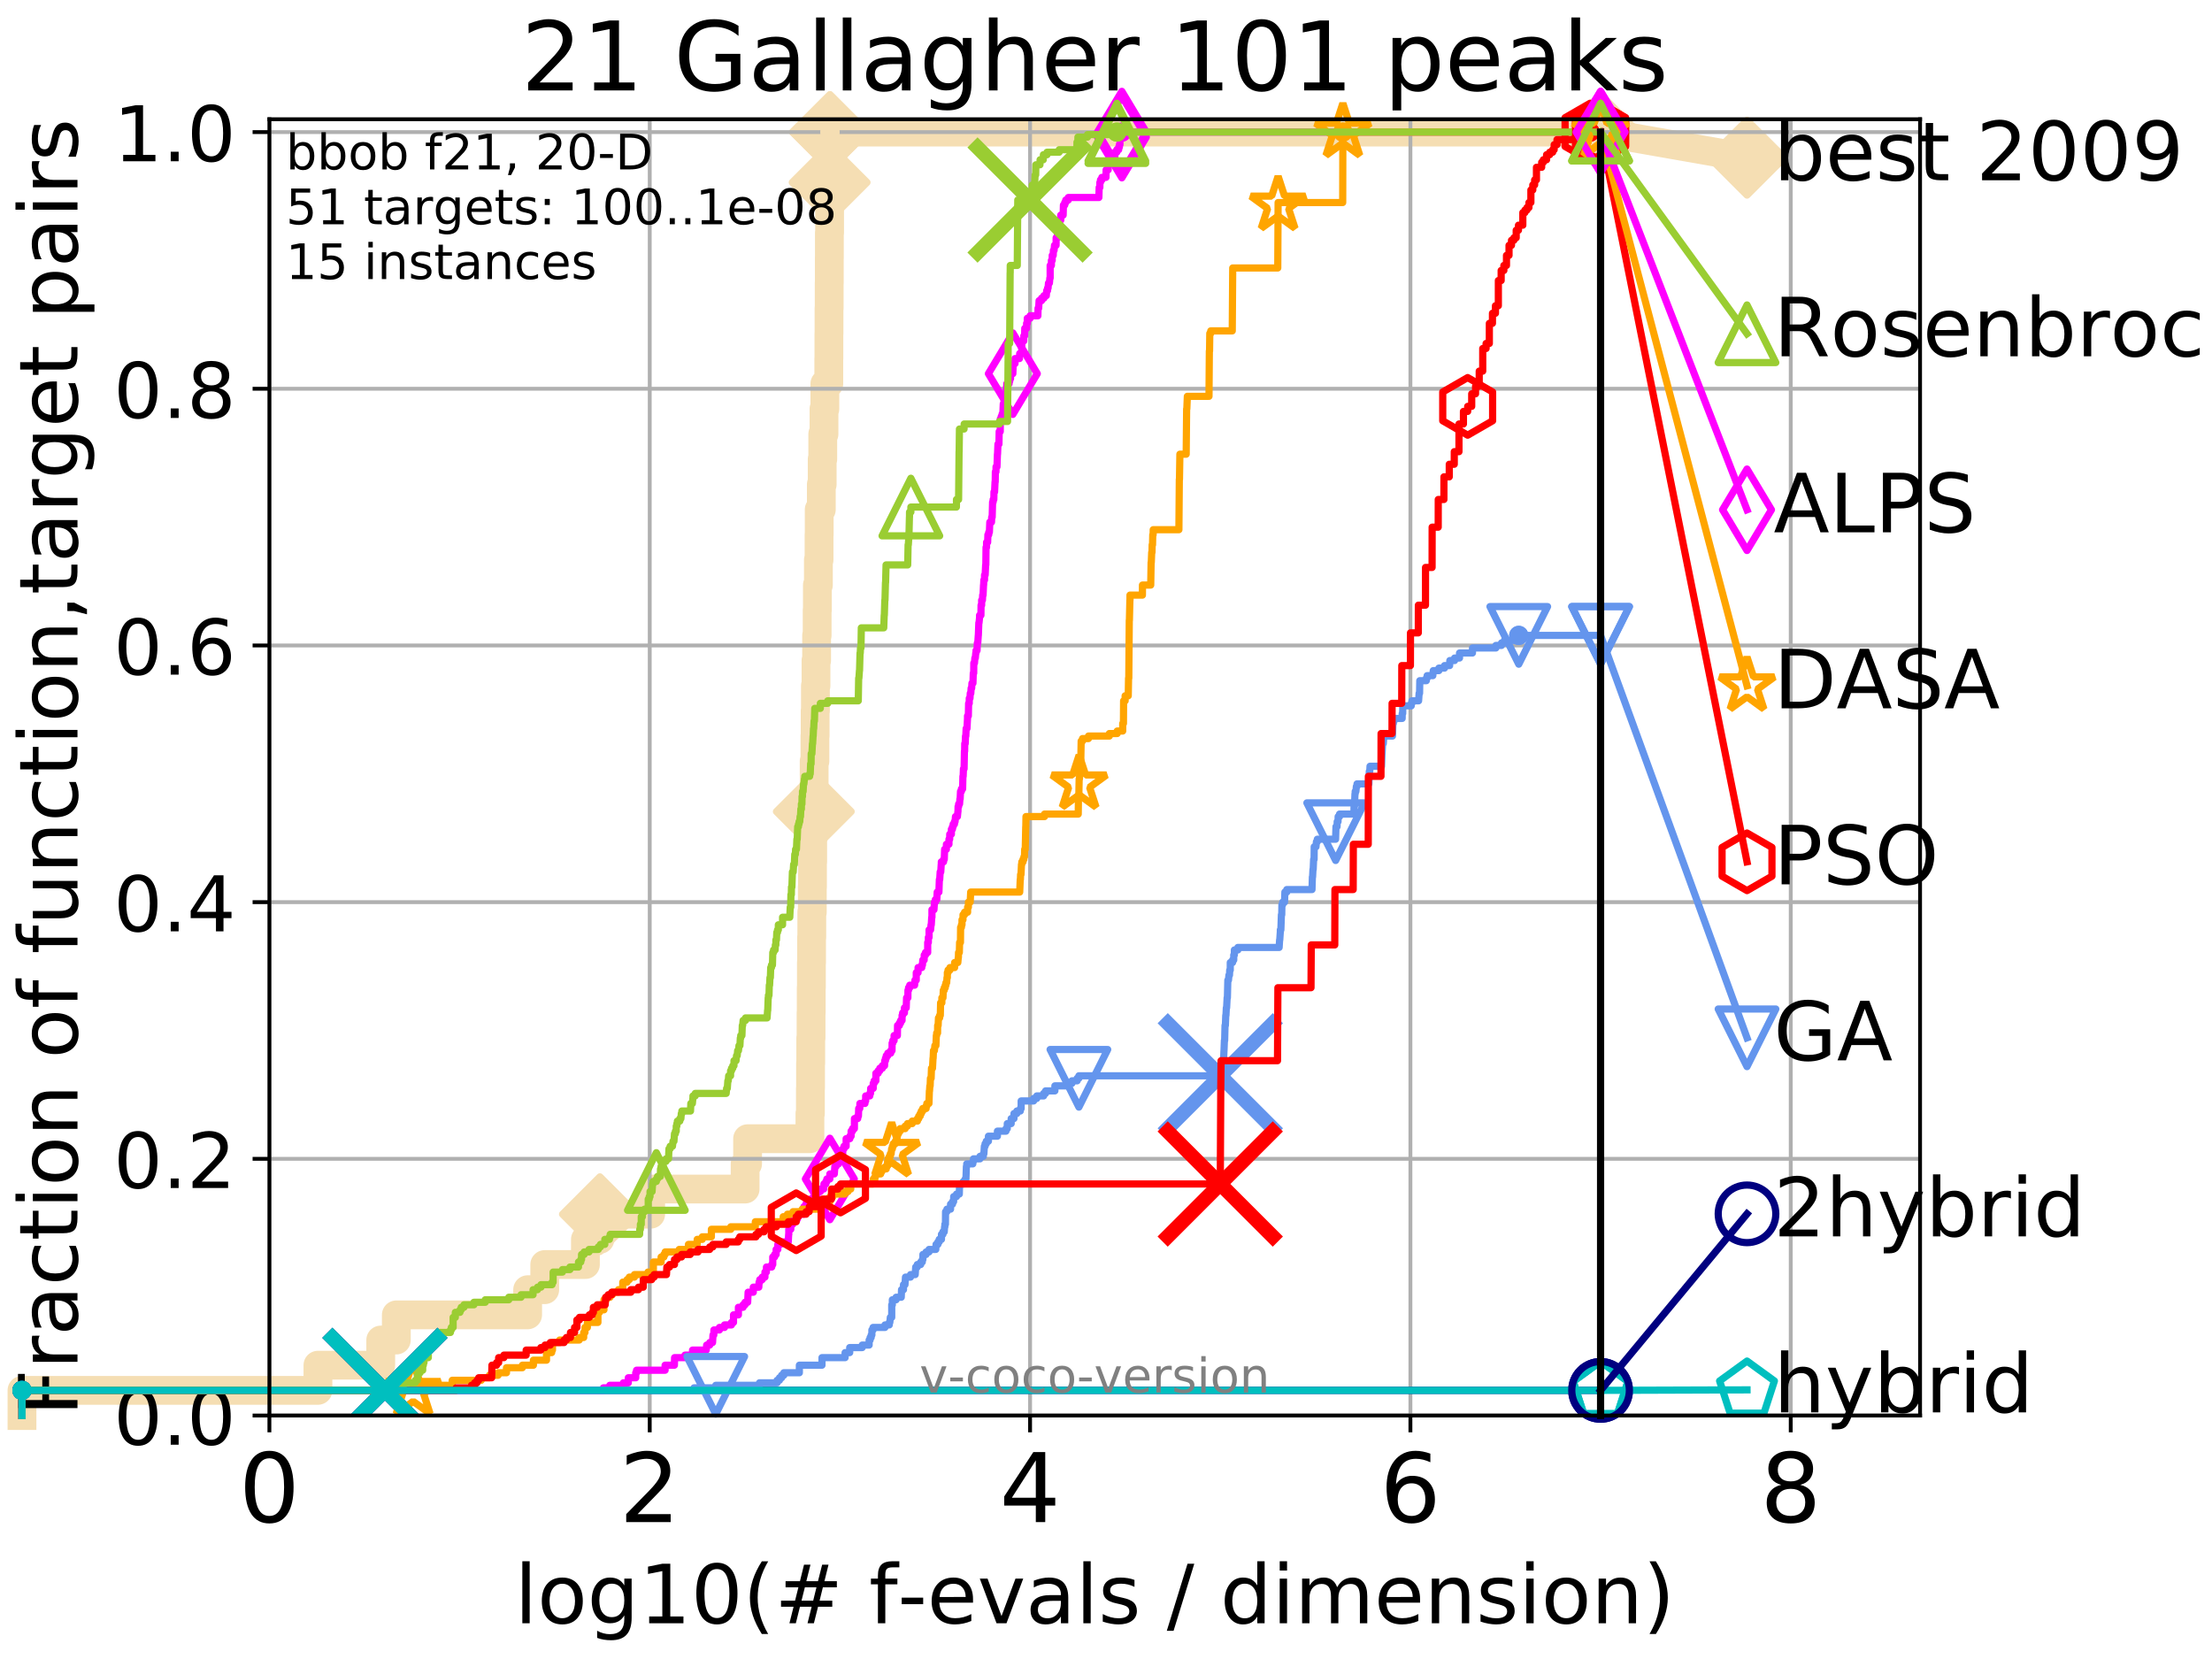 <?xml version="1.0" encoding="utf-8" standalone="no"?>
<!DOCTYPE svg PUBLIC "-//W3C//DTD SVG 1.1//EN"
  "http://www.w3.org/Graphics/SVG/1.1/DTD/svg11.dtd">
<!-- Created with matplotlib (http://matplotlib.org/) -->
<svg height="345.6pt" version="1.1" viewBox="0 0 460.8 345.6" width="460.8pt" xmlns="http://www.w3.org/2000/svg" xmlns:xlink="http://www.w3.org/1999/xlink">
 <defs>
  <style type="text/css">
*{stroke-linecap:butt;stroke-linejoin:round;}
  </style>
 </defs>
 <g id="figure_1">
  <g id="patch_1">
   <path d="M 0 345.6 
L 460.8 345.6 
L 460.8 0 
L 0 0 
z
" style="fill:#ffffff;"/>
  </g>
  <g id="axes_1">
   <g id="patch_2">
    <path d="M 56.12 294.88 
L 399.984 294.88 
L 399.984 24.84 
L 56.12 24.84 
z
" style="fill:#ffffff;"/>
   </g>
   <g id="line2d_1">
    <path d="M 4.579 294.88 
L 4.579 289.638 
L 66.233 289.638 
L 66.233 284.395 
L 79.313 284.395 
L 79.313 279.153 
L 82.562 279.153 
L 82.562 273.91 
L 109.915 273.91 
L 109.915 268.668 
L 113.481 268.668 
L 113.481 263.425 
L 121.954 263.425 
L 121.954 258.183 
L 124.972 258.183 
L 124.972 252.94 
L 135.548 252.94 
L 135.548 247.698 
L 155.223 247.698 
L 155.223 242.455 
L 155.738 242.455 
L 155.738 237.213 
L 168.724 237.213 
L 168.724 231.97 
L 168.821 231.97 
L 168.821 226.728 
L 168.851 226.728 
L 168.851 221.485 
L 168.893 221.485 
L 168.893 216.243 
L 168.957 216.243 
L 168.957 211 
L 168.991 211 
L 168.991 205.758 
L 169.028 205.758 
L 169.028 200.515 
L 169.065 200.515 
L 169.065 195.273 
L 169.11 195.273 
L 169.11 190.03 
L 169.217 190.03 
L 169.217 184.788 
L 169.254 184.788 
L 169.254 179.546 
L 169.295 179.546 
L 169.295 174.303 
L 169.461 174.303 
L 169.461 169.061 
L 169.531 169.061 
L 169.531 163.818 
L 169.603 163.818 
L 169.603 158.576 
L 169.763 158.576 
L 169.763 153.333 
L 169.806 153.333 
L 169.806 148.091 
L 169.868 148.091 
L 169.868 142.848 
L 169.986 142.848 
L 169.986 137.606 
L 170.116 137.606 
L 170.116 132.363 
L 170.226 132.363 
L 170.226 127.121 
L 170.276 127.121 
L 170.276 121.878 
L 170.486 121.878 
L 170.486 116.636 
L 170.622 116.636 
L 170.622 111.393 
L 170.656 111.393 
L 170.656 106.151 
L 171.098 106.151 
L 171.098 100.908 
L 171.278 100.908 
L 171.278 95.666 
L 171.397 95.666 
L 171.397 90.423 
L 171.652 90.423 
L 171.652 85.181 
L 171.834 85.181 
L 171.834 79.938 
L 172.652 79.938 
L 172.652 74.696 
L 172.675 74.696 
L 172.675 69.453 
L 172.698 69.453 
L 172.698 64.211 
L 172.734 64.211 
L 172.734 58.969 
L 172.757 58.969 
L 172.757 53.726 
L 172.774 53.726 
L 172.774 48.484 
L 172.819 48.484 
L 172.819 43.241 
L 172.83 43.241 
L 172.83 37.999 
L 172.844 37.999 
L 172.844 32.756 
L 172.895 32.756 
L 172.895 27.514 
L 333.43 27.514 
" style="fill:none;stroke:#f5deb3;stroke-linecap:square;stroke-width:6;"/>
   </g>
   <g id="line2d_2">
    <defs>
     <path d="M -0 7.778 
L 7.778 0 
L 0 -7.778 
L -7.778 -0 
z
" id="m18f3db5684" style="stroke:#f5deb3;stroke-linejoin:miter;stroke-width:1.5;"/>
    </defs>
    <g>
     <use style="fill:#f5deb3;stroke:#f5deb3;stroke-linejoin:miter;stroke-width:1.5;" x="124.972" xlink:href="#m18f3db5684" y="252.94"/>
     <use style="fill:#f5deb3;stroke:#f5deb3;stroke-linejoin:miter;stroke-width:1.5;" x="169.531" xlink:href="#m18f3db5684" y="169.061"/>
     <use style="fill:#f5deb3;stroke:#f5deb3;stroke-linejoin:miter;stroke-width:1.5;" x="172.83" xlink:href="#m18f3db5684" y="37.999"/>
     <use style="fill:#f5deb3;stroke:#f5deb3;stroke-linejoin:miter;stroke-width:1.5;" x="172.895" xlink:href="#m18f3db5684" y="27.514"/>
     <use style="fill:#f5deb3;stroke:#f5deb3;stroke-linejoin:miter;stroke-width:1.5;" x="172.895" xlink:href="#m18f3db5684" y="27.514"/>
     <use style="fill:#f5deb3;stroke:#f5deb3;stroke-linejoin:miter;stroke-width:1.5;" x="333.43" xlink:href="#m18f3db5684" y="27.514"/>
    </g>
   </g>
   <g id="line2d_3">
    <path style="fill:none;stroke:#f5deb3;stroke-linecap:square;stroke-width:6;"/>
    <g/>
   </g>
   <g id="line2d_4">
    <path d="M 333.43 27.514 
L 363.934 32.861 
" style="fill:none;stroke:#f5deb3;stroke-linecap:square;stroke-width:6;"/>
    <g>
     <use style="fill:#f5deb3;stroke:#f5deb3;stroke-linejoin:miter;stroke-width:1.5;" x="333.43" xlink:href="#m18f3db5684" y="27.514"/>
     <use style="fill:#f5deb3;stroke:#f5deb3;stroke-linejoin:miter;stroke-width:1.5;" x="363.934" xlink:href="#m18f3db5684" y="32.861"/>
    </g>
   </g>
   <g id="matplotlib.axis_1">
    <g id="xtick_1">
     <g id="line2d_5">
      <path clip-path="url(#p11635cc9cd)" d="M 56.12 294.88 
L 56.12 24.84 
" style="fill:none;stroke:#b0b0b0;stroke-linecap:square;stroke-width:0.8;"/>
     </g>
     <g id="line2d_6">
      <defs>
       <path d="M 0 0 
L 0 3.5 
" id="m27aef1d16b" style="stroke:#000000;stroke-width:0.8;"/>
      </defs>
      <g>
       <use style="stroke:#000000;stroke-width:0.8;" x="56.12" xlink:href="#m27aef1d16b" y="294.88"/>
      </g>
     </g>
     <g id="text_1">
      <!-- 0 -->
      <defs>
       <path d="M 31.781 66.406 
Q 24.172 66.406 20.328 58.906 
Q 16.5 51.422 16.5 36.375 
Q 16.5 21.391 20.328 13.891 
Q 24.172 6.391 31.781 6.391 
Q 39.453 6.391 43.281 13.891 
Q 47.125 21.391 47.125 36.375 
Q 47.125 51.422 43.281 58.906 
Q 39.453 66.406 31.781 66.406 
z
M 31.781 74.219 
Q 44.047 74.219 50.516 64.516 
Q 56.984 54.828 56.984 36.375 
Q 56.984 17.969 50.516 8.266 
Q 44.047 -1.422 31.781 -1.422 
Q 19.531 -1.422 13.062 8.266 
Q 6.594 17.969 6.594 36.375 
Q 6.594 54.828 13.062 64.516 
Q 19.531 74.219 31.781 74.219 
z
" id="DejaVuSans-30"/>
      </defs>
      <g transform="translate(49.758 317.077)scale(0.2 -0.2)">
       <use xlink:href="#DejaVuSans-30"/>
      </g>
     </g>
    </g>
    <g id="xtick_2">
     <g id="line2d_7">
      <path clip-path="url(#p11635cc9cd)" d="M 135.351 294.88 
L 135.351 24.84 
" style="fill:none;stroke:#b0b0b0;stroke-linecap:square;stroke-width:0.8;"/>
     </g>
     <g id="line2d_8">
      <g>
       <use style="stroke:#000000;stroke-width:0.8;" x="135.351" xlink:href="#m27aef1d16b" y="294.88"/>
      </g>
     </g>
     <g id="text_2">
      <!-- 2 -->
      <defs>
       <path d="M 19.188 8.297 
L 53.609 8.297 
L 53.609 0 
L 7.328 0 
L 7.328 8.297 
Q 12.938 14.109 22.625 23.891 
Q 32.328 33.688 34.812 36.531 
Q 39.547 41.844 41.422 45.531 
Q 43.312 49.219 43.312 52.781 
Q 43.312 58.594 39.234 62.25 
Q 35.156 65.922 28.609 65.922 
Q 23.969 65.922 18.812 64.312 
Q 13.672 62.703 7.812 59.422 
L 7.812 69.391 
Q 13.766 71.781 18.938 73 
Q 24.125 74.219 28.422 74.219 
Q 39.75 74.219 46.484 68.547 
Q 53.219 62.891 53.219 53.422 
Q 53.219 48.922 51.531 44.891 
Q 49.859 40.875 45.406 35.406 
Q 44.188 33.984 37.641 27.219 
Q 31.109 20.453 19.188 8.297 
z
" id="DejaVuSans-32"/>
      </defs>
      <g transform="translate(128.989 317.077)scale(0.2 -0.2)">
       <use xlink:href="#DejaVuSans-32"/>
      </g>
     </g>
    </g>
    <g id="xtick_3">
     <g id="line2d_9">
      <path clip-path="url(#p11635cc9cd)" d="M 214.583 294.88 
L 214.583 24.84 
" style="fill:none;stroke:#b0b0b0;stroke-linecap:square;stroke-width:0.8;"/>
     </g>
     <g id="line2d_10">
      <g>
       <use style="stroke:#000000;stroke-width:0.8;" x="214.583" xlink:href="#m27aef1d16b" y="294.88"/>
      </g>
     </g>
     <g id="text_3">
      <!-- 4 -->
      <defs>
       <path d="M 37.797 64.312 
L 12.891 25.391 
L 37.797 25.391 
z
M 35.203 72.906 
L 47.609 72.906 
L 47.609 25.391 
L 58.016 25.391 
L 58.016 17.188 
L 47.609 17.188 
L 47.609 0 
L 37.797 0 
L 37.797 17.188 
L 4.891 17.188 
L 4.891 26.703 
z
" id="DejaVuSans-34"/>
      </defs>
      <g transform="translate(208.22 317.077)scale(0.2 -0.2)">
       <use xlink:href="#DejaVuSans-34"/>
      </g>
     </g>
    </g>
    <g id="xtick_4">
     <g id="line2d_11">
      <path clip-path="url(#p11635cc9cd)" d="M 293.814 294.88 
L 293.814 24.84 
" style="fill:none;stroke:#b0b0b0;stroke-linecap:square;stroke-width:0.8;"/>
     </g>
     <g id="line2d_12">
      <g>
       <use style="stroke:#000000;stroke-width:0.8;" x="293.814" xlink:href="#m27aef1d16b" y="294.88"/>
      </g>
     </g>
     <g id="text_4">
      <!-- 6 -->
      <defs>
       <path d="M 33.016 40.375 
Q 26.375 40.375 22.484 35.828 
Q 18.609 31.297 18.609 23.391 
Q 18.609 15.531 22.484 10.953 
Q 26.375 6.391 33.016 6.391 
Q 39.656 6.391 43.531 10.953 
Q 47.406 15.531 47.406 23.391 
Q 47.406 31.297 43.531 35.828 
Q 39.656 40.375 33.016 40.375 
z
M 52.594 71.297 
L 52.594 62.312 
Q 48.875 64.062 45.094 64.984 
Q 41.312 65.922 37.594 65.922 
Q 27.828 65.922 22.672 59.328 
Q 17.531 52.734 16.797 39.406 
Q 19.672 43.656 24.016 45.922 
Q 28.375 48.188 33.594 48.188 
Q 44.578 48.188 50.953 41.516 
Q 57.328 34.859 57.328 23.391 
Q 57.328 12.156 50.688 5.359 
Q 44.047 -1.422 33.016 -1.422 
Q 20.359 -1.422 13.672 8.266 
Q 6.984 17.969 6.984 36.375 
Q 6.984 53.656 15.188 63.938 
Q 23.391 74.219 37.203 74.219 
Q 40.922 74.219 44.703 73.484 
Q 48.484 72.75 52.594 71.297 
z
" id="DejaVuSans-36"/>
      </defs>
      <g transform="translate(287.452 317.077)scale(0.2 -0.2)">
       <use xlink:href="#DejaVuSans-36"/>
      </g>
     </g>
    </g>
    <g id="xtick_5">
     <g id="line2d_13">
      <path clip-path="url(#p11635cc9cd)" d="M 373.045 294.88 
L 373.045 24.84 
" style="fill:none;stroke:#b0b0b0;stroke-linecap:square;stroke-width:0.8;"/>
     </g>
     <g id="line2d_14">
      <g>
       <use style="stroke:#000000;stroke-width:0.8;" x="373.045" xlink:href="#m27aef1d16b" y="294.88"/>
      </g>
     </g>
     <g id="text_5">
      <!-- 8 -->
      <defs>
       <path d="M 31.781 34.625 
Q 24.75 34.625 20.719 30.859 
Q 16.703 27.094 16.703 20.516 
Q 16.703 13.922 20.719 10.156 
Q 24.75 6.391 31.781 6.391 
Q 38.812 6.391 42.859 10.172 
Q 46.922 13.969 46.922 20.516 
Q 46.922 27.094 42.891 30.859 
Q 38.875 34.625 31.781 34.625 
z
M 21.922 38.812 
Q 15.578 40.375 12.031 44.719 
Q 8.5 49.078 8.5 55.328 
Q 8.5 64.062 14.719 69.141 
Q 20.953 74.219 31.781 74.219 
Q 42.672 74.219 48.875 69.141 
Q 55.078 64.062 55.078 55.328 
Q 55.078 49.078 51.531 44.719 
Q 48 40.375 41.703 38.812 
Q 48.828 37.156 52.797 32.312 
Q 56.781 27.484 56.781 20.516 
Q 56.781 9.906 50.312 4.234 
Q 43.844 -1.422 31.781 -1.422 
Q 19.734 -1.422 13.25 4.234 
Q 6.781 9.906 6.781 20.516 
Q 6.781 27.484 10.781 32.312 
Q 14.797 37.156 21.922 38.812 
z
M 18.312 54.391 
Q 18.312 48.734 21.844 45.562 
Q 25.391 42.391 31.781 42.391 
Q 38.141 42.391 41.719 45.562 
Q 45.312 48.734 45.312 54.391 
Q 45.312 60.062 41.719 63.234 
Q 38.141 66.406 31.781 66.406 
Q 25.391 66.406 21.844 63.234 
Q 18.312 60.062 18.312 54.391 
z
" id="DejaVuSans-38"/>
      </defs>
      <g transform="translate(366.683 317.077)scale(0.2 -0.2)">
       <use xlink:href="#DejaVuSans-38"/>
      </g>
     </g>
    </g>
    <g id="text_6">
     <!-- log10(# f-evals / dimension) -->
     <defs>
      <path d="M 9.422 75.984 
L 18.406 75.984 
L 18.406 0 
L 9.422 0 
z
" id="DejaVuSans-6c"/>
      <path d="M 30.609 48.391 
Q 23.391 48.391 19.188 42.75 
Q 14.984 37.109 14.984 27.297 
Q 14.984 17.484 19.156 11.844 
Q 23.344 6.203 30.609 6.203 
Q 37.797 6.203 41.984 11.859 
Q 46.188 17.531 46.188 27.297 
Q 46.188 37.016 41.984 42.703 
Q 37.797 48.391 30.609 48.391 
z
M 30.609 56 
Q 42.328 56 49.016 48.375 
Q 55.719 40.766 55.719 27.297 
Q 55.719 13.875 49.016 6.219 
Q 42.328 -1.422 30.609 -1.422 
Q 18.844 -1.422 12.172 6.219 
Q 5.516 13.875 5.516 27.297 
Q 5.516 40.766 12.172 48.375 
Q 18.844 56 30.609 56 
z
" id="DejaVuSans-6f"/>
      <path d="M 45.406 27.984 
Q 45.406 37.75 41.375 43.109 
Q 37.359 48.484 30.078 48.484 
Q 22.859 48.484 18.828 43.109 
Q 14.797 37.75 14.797 27.984 
Q 14.797 18.266 18.828 12.891 
Q 22.859 7.516 30.078 7.516 
Q 37.359 7.516 41.375 12.891 
Q 45.406 18.266 45.406 27.984 
z
M 54.391 6.781 
Q 54.391 -7.172 48.188 -13.984 
Q 42 -20.797 29.203 -20.797 
Q 24.469 -20.797 20.266 -20.094 
Q 16.062 -19.391 12.109 -17.922 
L 12.109 -9.188 
Q 16.062 -11.328 19.922 -12.344 
Q 23.781 -13.375 27.781 -13.375 
Q 36.625 -13.375 41.016 -8.766 
Q 45.406 -4.156 45.406 5.172 
L 45.406 9.625 
Q 42.625 4.781 38.281 2.391 
Q 33.938 0 27.875 0 
Q 17.828 0 11.672 7.656 
Q 5.516 15.328 5.516 27.984 
Q 5.516 40.672 11.672 48.328 
Q 17.828 56 27.875 56 
Q 33.938 56 38.281 53.609 
Q 42.625 51.219 45.406 46.391 
L 45.406 54.688 
L 54.391 54.688 
z
" id="DejaVuSans-67"/>
      <path d="M 12.406 8.297 
L 28.516 8.297 
L 28.516 63.922 
L 10.984 60.406 
L 10.984 69.391 
L 28.422 72.906 
L 38.281 72.906 
L 38.281 8.297 
L 54.391 8.297 
L 54.391 0 
L 12.406 0 
z
" id="DejaVuSans-31"/>
      <path d="M 31 75.875 
Q 24.469 64.656 21.281 53.656 
Q 18.109 42.672 18.109 31.391 
Q 18.109 20.125 21.312 9.062 
Q 24.516 -2 31 -13.188 
L 23.188 -13.188 
Q 15.875 -1.703 12.234 9.375 
Q 8.594 20.453 8.594 31.391 
Q 8.594 42.281 12.203 53.312 
Q 15.828 64.359 23.188 75.875 
z
" id="DejaVuSans-28"/>
      <path d="M 51.125 44 
L 36.922 44 
L 32.812 27.688 
L 47.125 27.688 
z
M 43.797 71.781 
L 38.719 51.516 
L 52.984 51.516 
L 58.109 71.781 
L 65.922 71.781 
L 60.891 51.516 
L 76.125 51.516 
L 76.125 44 
L 58.984 44 
L 54.984 27.688 
L 70.516 27.688 
L 70.516 20.219 
L 53.078 20.219 
L 48 0 
L 40.188 0 
L 45.219 20.219 
L 30.906 20.219 
L 25.875 0 
L 18.016 0 
L 23.094 20.219 
L 7.719 20.219 
L 7.719 27.688 
L 24.906 27.688 
L 29 44 
L 13.281 44 
L 13.281 51.516 
L 30.906 51.516 
L 35.891 71.781 
z
" id="DejaVuSans-23"/>
      <path id="DejaVuSans-20"/>
      <path d="M 37.109 75.984 
L 37.109 68.5 
L 28.516 68.5 
Q 23.688 68.5 21.797 66.547 
Q 19.922 64.594 19.922 59.516 
L 19.922 54.688 
L 34.719 54.688 
L 34.719 47.703 
L 19.922 47.703 
L 19.922 0 
L 10.891 0 
L 10.891 47.703 
L 2.297 47.703 
L 2.297 54.688 
L 10.891 54.688 
L 10.891 58.5 
Q 10.891 67.625 15.141 71.797 
Q 19.391 75.984 28.609 75.984 
z
" id="DejaVuSans-66"/>
      <path d="M 4.891 31.391 
L 31.203 31.391 
L 31.203 23.391 
L 4.891 23.391 
z
" id="DejaVuSans-2d"/>
      <path d="M 56.203 29.594 
L 56.203 25.203 
L 14.891 25.203 
Q 15.484 15.922 20.484 11.062 
Q 25.484 6.203 34.422 6.203 
Q 39.594 6.203 44.453 7.469 
Q 49.312 8.734 54.109 11.281 
L 54.109 2.781 
Q 49.266 0.734 44.188 -0.344 
Q 39.109 -1.422 33.891 -1.422 
Q 20.797 -1.422 13.156 6.188 
Q 5.516 13.812 5.516 26.812 
Q 5.516 40.234 12.766 48.109 
Q 20.016 56 32.328 56 
Q 43.359 56 49.781 48.891 
Q 56.203 41.797 56.203 29.594 
z
M 47.219 32.234 
Q 47.125 39.594 43.094 43.984 
Q 39.062 48.391 32.422 48.391 
Q 24.906 48.391 20.391 44.141 
Q 15.875 39.891 15.188 32.172 
z
" id="DejaVuSans-65"/>
      <path d="M 2.984 54.688 
L 12.5 54.688 
L 29.594 8.797 
L 46.688 54.688 
L 56.203 54.688 
L 35.688 0 
L 23.484 0 
z
" id="DejaVuSans-76"/>
      <path d="M 34.281 27.484 
Q 23.391 27.484 19.188 25 
Q 14.984 22.516 14.984 16.5 
Q 14.984 11.719 18.141 8.906 
Q 21.297 6.109 26.703 6.109 
Q 34.188 6.109 38.703 11.406 
Q 43.219 16.703 43.219 25.484 
L 43.219 27.484 
z
M 52.203 31.203 
L 52.203 0 
L 43.219 0 
L 43.219 8.297 
Q 40.141 3.328 35.547 0.953 
Q 30.953 -1.422 24.312 -1.422 
Q 15.922 -1.422 10.953 3.297 
Q 6 8.016 6 15.922 
Q 6 25.141 12.172 29.828 
Q 18.359 34.516 30.609 34.516 
L 43.219 34.516 
L 43.219 35.406 
Q 43.219 41.609 39.141 45 
Q 35.062 48.391 27.688 48.391 
Q 23 48.391 18.547 47.266 
Q 14.109 46.141 10.016 43.891 
L 10.016 52.203 
Q 14.938 54.109 19.578 55.047 
Q 24.219 56 28.609 56 
Q 40.484 56 46.344 49.844 
Q 52.203 43.703 52.203 31.203 
z
" id="DejaVuSans-61"/>
      <path d="M 44.281 53.078 
L 44.281 44.578 
Q 40.484 46.531 36.375 47.5 
Q 32.281 48.484 27.875 48.484 
Q 21.188 48.484 17.844 46.438 
Q 14.5 44.391 14.5 40.281 
Q 14.5 37.156 16.891 35.375 
Q 19.281 33.594 26.516 31.984 
L 29.594 31.297 
Q 39.156 29.25 43.188 25.516 
Q 47.219 21.781 47.219 15.094 
Q 47.219 7.469 41.188 3.016 
Q 35.156 -1.422 24.609 -1.422 
Q 20.219 -1.422 15.453 -0.562 
Q 10.688 0.297 5.422 2 
L 5.422 11.281 
Q 10.406 8.688 15.234 7.391 
Q 20.062 6.109 24.812 6.109 
Q 31.156 6.109 34.562 8.281 
Q 37.984 10.453 37.984 14.406 
Q 37.984 18.062 35.516 20.016 
Q 33.062 21.969 24.703 23.781 
L 21.578 24.516 
Q 13.234 26.266 9.516 29.906 
Q 5.812 33.547 5.812 39.891 
Q 5.812 47.609 11.281 51.797 
Q 16.75 56 26.812 56 
Q 31.781 56 36.172 55.266 
Q 40.578 54.547 44.281 53.078 
z
" id="DejaVuSans-73"/>
      <path d="M 25.391 72.906 
L 33.688 72.906 
L 8.297 -9.281 
L 0 -9.281 
z
" id="DejaVuSans-2f"/>
      <path d="M 45.406 46.391 
L 45.406 75.984 
L 54.391 75.984 
L 54.391 0 
L 45.406 0 
L 45.406 8.203 
Q 42.578 3.328 38.25 0.953 
Q 33.938 -1.422 27.875 -1.422 
Q 17.969 -1.422 11.734 6.484 
Q 5.516 14.406 5.516 27.297 
Q 5.516 40.188 11.734 48.094 
Q 17.969 56 27.875 56 
Q 33.938 56 38.25 53.625 
Q 42.578 51.266 45.406 46.391 
z
M 14.797 27.297 
Q 14.797 17.391 18.875 11.75 
Q 22.953 6.109 30.078 6.109 
Q 37.203 6.109 41.297 11.75 
Q 45.406 17.391 45.406 27.297 
Q 45.406 37.203 41.297 42.844 
Q 37.203 48.484 30.078 48.484 
Q 22.953 48.484 18.875 42.844 
Q 14.797 37.203 14.797 27.297 
z
" id="DejaVuSans-64"/>
      <path d="M 9.422 54.688 
L 18.406 54.688 
L 18.406 0 
L 9.422 0 
z
M 9.422 75.984 
L 18.406 75.984 
L 18.406 64.594 
L 9.422 64.594 
z
" id="DejaVuSans-69"/>
      <path d="M 52 44.188 
Q 55.375 50.25 60.062 53.125 
Q 64.75 56 71.094 56 
Q 79.641 56 84.281 50.016 
Q 88.922 44.047 88.922 33.016 
L 88.922 0 
L 79.891 0 
L 79.891 32.719 
Q 79.891 40.578 77.094 44.375 
Q 74.312 48.188 68.609 48.188 
Q 61.625 48.188 57.562 43.547 
Q 53.516 38.922 53.516 30.906 
L 53.516 0 
L 44.484 0 
L 44.484 32.719 
Q 44.484 40.625 41.703 44.406 
Q 38.922 48.188 33.109 48.188 
Q 26.219 48.188 22.156 43.531 
Q 18.109 38.875 18.109 30.906 
L 18.109 0 
L 9.078 0 
L 9.078 54.688 
L 18.109 54.688 
L 18.109 46.188 
Q 21.188 51.219 25.484 53.609 
Q 29.781 56 35.688 56 
Q 41.656 56 45.828 52.969 
Q 50 49.953 52 44.188 
z
" id="DejaVuSans-6d"/>
      <path d="M 54.891 33.016 
L 54.891 0 
L 45.906 0 
L 45.906 32.719 
Q 45.906 40.484 42.875 44.328 
Q 39.844 48.188 33.797 48.188 
Q 26.516 48.188 22.312 43.547 
Q 18.109 38.922 18.109 30.906 
L 18.109 0 
L 9.078 0 
L 9.078 54.688 
L 18.109 54.688 
L 18.109 46.188 
Q 21.344 51.125 25.703 53.562 
Q 30.078 56 35.797 56 
Q 45.219 56 50.047 50.172 
Q 54.891 44.344 54.891 33.016 
z
" id="DejaVuSans-6e"/>
      <path d="M 8.016 75.875 
L 15.828 75.875 
Q 23.141 64.359 26.781 53.312 
Q 30.422 42.281 30.422 31.391 
Q 30.422 20.453 26.781 9.375 
Q 23.141 -1.703 15.828 -13.188 
L 8.016 -13.188 
Q 14.5 -2 17.703 9.062 
Q 20.906 20.125 20.906 31.391 
Q 20.906 42.672 17.703 53.656 
Q 14.5 64.656 8.016 75.875 
z
" id="DejaVuSans-29"/>
     </defs>
     <g transform="translate(107.211 338.154)scale(0.17 -0.17)">
      <use xlink:href="#DejaVuSans-6c"/>
      <use x="27.783" xlink:href="#DejaVuSans-6f"/>
      <use x="88.965" xlink:href="#DejaVuSans-67"/>
      <use x="152.441" xlink:href="#DejaVuSans-31"/>
      <use x="216.064" xlink:href="#DejaVuSans-30"/>
      <use x="279.688" xlink:href="#DejaVuSans-28"/>
      <use x="318.701" xlink:href="#DejaVuSans-23"/>
      <use x="402.49" xlink:href="#DejaVuSans-20"/>
      <use x="434.277" xlink:href="#DejaVuSans-66"/>
      <use x="469.404" xlink:href="#DejaVuSans-2d"/>
      <use x="505.488" xlink:href="#DejaVuSans-65"/>
      <use x="567.012" xlink:href="#DejaVuSans-76"/>
      <use x="626.191" xlink:href="#DejaVuSans-61"/>
      <use x="687.471" xlink:href="#DejaVuSans-6c"/>
      <use x="715.254" xlink:href="#DejaVuSans-73"/>
      <use x="767.354" xlink:href="#DejaVuSans-20"/>
      <use x="799.141" xlink:href="#DejaVuSans-2f"/>
      <use x="832.832" xlink:href="#DejaVuSans-20"/>
      <use x="864.619" xlink:href="#DejaVuSans-64"/>
      <use x="928.096" xlink:href="#DejaVuSans-69"/>
      <use x="955.879" xlink:href="#DejaVuSans-6d"/>
      <use x="1053.291" xlink:href="#DejaVuSans-65"/>
      <use x="1114.814" xlink:href="#DejaVuSans-6e"/>
      <use x="1178.193" xlink:href="#DejaVuSans-73"/>
      <use x="1230.293" xlink:href="#DejaVuSans-69"/>
      <use x="1258.076" xlink:href="#DejaVuSans-6f"/>
      <use x="1319.258" xlink:href="#DejaVuSans-6e"/>
      <use x="1382.637" xlink:href="#DejaVuSans-29"/>
     </g>
    </g>
   </g>
   <g id="matplotlib.axis_2">
    <g id="ytick_1">
     <g id="line2d_15">
      <path clip-path="url(#p11635cc9cd)" d="M 56.12 294.88 
L 399.984 294.88 
" style="fill:none;stroke:#b0b0b0;stroke-linecap:square;stroke-width:0.8;"/>
     </g>
     <g id="line2d_16">
      <defs>
       <path d="M 0 0 
L -3.5 0 
" id="m8f525b8dbe" style="stroke:#000000;stroke-width:0.8;"/>
      </defs>
      <g>
       <use style="stroke:#000000;stroke-width:0.8;" x="56.12" xlink:href="#m8f525b8dbe" y="294.88"/>
      </g>
     </g>
     <g id="text_7">
      <!-- 0.0 -->
      <defs>
       <path d="M 10.688 12.406 
L 21 12.406 
L 21 0 
L 10.688 0 
z
" id="DejaVuSans-2e"/>
      </defs>
      <g transform="translate(23.675 300.959)scale(0.16 -0.16)">
       <use xlink:href="#DejaVuSans-30"/>
       <use x="63.623" xlink:href="#DejaVuSans-2e"/>
       <use x="95.41" xlink:href="#DejaVuSans-30"/>
      </g>
     </g>
    </g>
    <g id="ytick_2">
     <g id="line2d_17">
      <path clip-path="url(#p11635cc9cd)" d="M 56.12 241.407 
L 399.984 241.407 
" style="fill:none;stroke:#b0b0b0;stroke-linecap:square;stroke-width:0.8;"/>
     </g>
     <g id="line2d_18">
      <g>
       <use style="stroke:#000000;stroke-width:0.8;" x="56.12" xlink:href="#m8f525b8dbe" y="241.407"/>
      </g>
     </g>
     <g id="text_8">
      <!-- 0.2 -->
      <g transform="translate(23.675 247.485)scale(0.16 -0.16)">
       <use xlink:href="#DejaVuSans-30"/>
       <use x="63.623" xlink:href="#DejaVuSans-2e"/>
       <use x="95.41" xlink:href="#DejaVuSans-32"/>
      </g>
     </g>
    </g>
    <g id="ytick_3">
     <g id="line2d_19">
      <path clip-path="url(#p11635cc9cd)" d="M 56.12 187.933 
L 399.984 187.933 
" style="fill:none;stroke:#b0b0b0;stroke-linecap:square;stroke-width:0.8;"/>
     </g>
     <g id="line2d_20">
      <g>
       <use style="stroke:#000000;stroke-width:0.8;" x="56.12" xlink:href="#m8f525b8dbe" y="187.933"/>
      </g>
     </g>
     <g id="text_9">
      <!-- 0.4 -->
      <g transform="translate(23.675 194.012)scale(0.16 -0.16)">
       <use xlink:href="#DejaVuSans-30"/>
       <use x="63.623" xlink:href="#DejaVuSans-2e"/>
       <use x="95.41" xlink:href="#DejaVuSans-34"/>
      </g>
     </g>
    </g>
    <g id="ytick_4">
     <g id="line2d_21">
      <path clip-path="url(#p11635cc9cd)" d="M 56.12 134.46 
L 399.984 134.46 
" style="fill:none;stroke:#b0b0b0;stroke-linecap:square;stroke-width:0.8;"/>
     </g>
     <g id="line2d_22">
      <g>
       <use style="stroke:#000000;stroke-width:0.8;" x="56.12" xlink:href="#m8f525b8dbe" y="134.46"/>
      </g>
     </g>
     <g id="text_10">
      <!-- 0.6 -->
      <g transform="translate(23.675 140.539)scale(0.16 -0.16)">
       <use xlink:href="#DejaVuSans-30"/>
       <use x="63.623" xlink:href="#DejaVuSans-2e"/>
       <use x="95.41" xlink:href="#DejaVuSans-36"/>
      </g>
     </g>
    </g>
    <g id="ytick_5">
     <g id="line2d_23">
      <path clip-path="url(#p11635cc9cd)" d="M 56.12 80.987 
L 399.984 80.987 
" style="fill:none;stroke:#b0b0b0;stroke-linecap:square;stroke-width:0.8;"/>
     </g>
     <g id="line2d_24">
      <g>
       <use style="stroke:#000000;stroke-width:0.8;" x="56.12" xlink:href="#m8f525b8dbe" y="80.987"/>
      </g>
     </g>
     <g id="text_11">
      <!-- 0.8 -->
      <g transform="translate(23.675 87.066)scale(0.16 -0.16)">
       <use xlink:href="#DejaVuSans-30"/>
       <use x="63.623" xlink:href="#DejaVuSans-2e"/>
       <use x="95.41" xlink:href="#DejaVuSans-38"/>
      </g>
     </g>
    </g>
    <g id="ytick_6">
     <g id="line2d_25">
      <path clip-path="url(#p11635cc9cd)" d="M 56.12 27.514 
L 399.984 27.514 
" style="fill:none;stroke:#b0b0b0;stroke-linecap:square;stroke-width:0.8;"/>
     </g>
     <g id="line2d_26">
      <g>
       <use style="stroke:#000000;stroke-width:0.8;" x="56.12" xlink:href="#m8f525b8dbe" y="27.514"/>
      </g>
     </g>
     <g id="text_12">
      <!-- 1.0 -->
      <g transform="translate(23.675 33.592)scale(0.16 -0.16)">
       <use xlink:href="#DejaVuSans-31"/>
       <use x="63.623" xlink:href="#DejaVuSans-2e"/>
       <use x="95.41" xlink:href="#DejaVuSans-30"/>
      </g>
     </g>
    </g>
    <g id="text_13">
     <!-- Fraction of function,target pairs -->
     <defs>
      <path d="M 9.812 72.906 
L 51.703 72.906 
L 51.703 64.594 
L 19.672 64.594 
L 19.672 43.109 
L 48.578 43.109 
L 48.578 34.812 
L 19.672 34.812 
L 19.672 0 
L 9.812 0 
z
" id="DejaVuSans-46"/>
      <path d="M 41.109 46.297 
Q 39.594 47.172 37.812 47.578 
Q 36.031 48 33.891 48 
Q 26.266 48 22.188 43.047 
Q 18.109 38.094 18.109 28.812 
L 18.109 0 
L 9.078 0 
L 9.078 54.688 
L 18.109 54.688 
L 18.109 46.188 
Q 20.953 51.172 25.484 53.578 
Q 30.031 56 36.531 56 
Q 37.453 56 38.578 55.875 
Q 39.703 55.766 41.062 55.516 
z
" id="DejaVuSans-72"/>
      <path d="M 48.781 52.594 
L 48.781 44.188 
Q 44.969 46.297 41.141 47.344 
Q 37.312 48.391 33.406 48.391 
Q 24.656 48.391 19.812 42.844 
Q 14.984 37.312 14.984 27.297 
Q 14.984 17.281 19.812 11.734 
Q 24.656 6.203 33.406 6.203 
Q 37.312 6.203 41.141 7.25 
Q 44.969 8.297 48.781 10.406 
L 48.781 2.094 
Q 45.016 0.344 40.984 -0.531 
Q 36.969 -1.422 32.422 -1.422 
Q 20.062 -1.422 12.781 6.344 
Q 5.516 14.109 5.516 27.297 
Q 5.516 40.672 12.859 48.328 
Q 20.219 56 33.016 56 
Q 37.156 56 41.109 55.141 
Q 45.062 54.297 48.781 52.594 
z
" id="DejaVuSans-63"/>
      <path d="M 18.312 70.219 
L 18.312 54.688 
L 36.812 54.688 
L 36.812 47.703 
L 18.312 47.703 
L 18.312 18.016 
Q 18.312 11.328 20.141 9.422 
Q 21.969 7.516 27.594 7.516 
L 36.812 7.516 
L 36.812 0 
L 27.594 0 
Q 17.188 0 13.234 3.875 
Q 9.281 7.766 9.281 18.016 
L 9.281 47.703 
L 2.688 47.703 
L 2.688 54.688 
L 9.281 54.688 
L 9.281 70.219 
z
" id="DejaVuSans-74"/>
      <path d="M 8.5 21.578 
L 8.5 54.688 
L 17.484 54.688 
L 17.484 21.922 
Q 17.484 14.156 20.5 10.266 
Q 23.531 6.391 29.594 6.391 
Q 36.859 6.391 41.078 11.031 
Q 45.312 15.672 45.312 23.688 
L 45.312 54.688 
L 54.297 54.688 
L 54.297 0 
L 45.312 0 
L 45.312 8.406 
Q 42.047 3.422 37.719 1 
Q 33.406 -1.422 27.688 -1.422 
Q 18.266 -1.422 13.375 4.438 
Q 8.5 10.297 8.5 21.578 
z
M 31.109 56 
z
" id="DejaVuSans-75"/>
      <path d="M 11.719 12.406 
L 22.016 12.406 
L 22.016 4 
L 14.016 -11.625 
L 7.719 -11.625 
L 11.719 4 
z
" id="DejaVuSans-2c"/>
      <path d="M 18.109 8.203 
L 18.109 -20.797 
L 9.078 -20.797 
L 9.078 54.688 
L 18.109 54.688 
L 18.109 46.391 
Q 20.953 51.266 25.266 53.625 
Q 29.594 56 35.594 56 
Q 45.562 56 51.781 48.094 
Q 58.016 40.188 58.016 27.297 
Q 58.016 14.406 51.781 6.484 
Q 45.562 -1.422 35.594 -1.422 
Q 29.594 -1.422 25.266 0.953 
Q 20.953 3.328 18.109 8.203 
z
M 48.688 27.297 
Q 48.688 37.203 44.609 42.844 
Q 40.531 48.484 33.406 48.484 
Q 26.266 48.484 22.188 42.844 
Q 18.109 37.203 18.109 27.297 
Q 18.109 17.391 22.188 11.75 
Q 26.266 6.109 33.406 6.109 
Q 40.531 6.109 44.609 11.75 
Q 48.688 17.391 48.688 27.297 
z
" id="DejaVuSans-70"/>
     </defs>
     <g transform="translate(16.14 294.999)rotate(-90)scale(0.17 -0.17)">
      <use xlink:href="#DejaVuSans-46"/>
      <use x="57.41" xlink:href="#DejaVuSans-72"/>
      <use x="98.523" xlink:href="#DejaVuSans-61"/>
      <use x="159.803" xlink:href="#DejaVuSans-63"/>
      <use x="214.783" xlink:href="#DejaVuSans-74"/>
      <use x="253.992" xlink:href="#DejaVuSans-69"/>
      <use x="281.775" xlink:href="#DejaVuSans-6f"/>
      <use x="342.957" xlink:href="#DejaVuSans-6e"/>
      <use x="406.336" xlink:href="#DejaVuSans-20"/>
      <use x="438.123" xlink:href="#DejaVuSans-6f"/>
      <use x="499.305" xlink:href="#DejaVuSans-66"/>
      <use x="534.51" xlink:href="#DejaVuSans-20"/>
      <use x="566.297" xlink:href="#DejaVuSans-66"/>
      <use x="601.502" xlink:href="#DejaVuSans-75"/>
      <use x="664.881" xlink:href="#DejaVuSans-6e"/>
      <use x="728.26" xlink:href="#DejaVuSans-63"/>
      <use x="783.24" xlink:href="#DejaVuSans-74"/>
      <use x="822.449" xlink:href="#DejaVuSans-69"/>
      <use x="850.232" xlink:href="#DejaVuSans-6f"/>
      <use x="911.414" xlink:href="#DejaVuSans-6e"/>
      <use x="974.793" xlink:href="#DejaVuSans-2c"/>
      <use x="1006.58" xlink:href="#DejaVuSans-74"/>
      <use x="1045.789" xlink:href="#DejaVuSans-61"/>
      <use x="1107.068" xlink:href="#DejaVuSans-72"/>
      <use x="1148.166" xlink:href="#DejaVuSans-67"/>
      <use x="1211.643" xlink:href="#DejaVuSans-65"/>
      <use x="1273.166" xlink:href="#DejaVuSans-74"/>
      <use x="1312.375" xlink:href="#DejaVuSans-20"/>
      <use x="1344.162" xlink:href="#DejaVuSans-70"/>
      <use x="1407.639" xlink:href="#DejaVuSans-61"/>
      <use x="1468.918" xlink:href="#DejaVuSans-69"/>
      <use x="1496.701" xlink:href="#DejaVuSans-72"/>
      <use x="1537.814" xlink:href="#DejaVuSans-73"/>
     </g>
    </g>
   </g>
   <g id="line2d_27">
    <defs>
     <path d="M 0 1.5 
C 0.398 1.5 0.779 1.342 1.061 1.061 
C 1.342 0.779 1.5 0.398 1.5 0 
C 1.5 -0.398 1.342 -0.779 1.061 -1.061 
C 0.779 -1.342 0.398 -1.5 0 -1.5 
C -0.398 -1.5 -0.779 -1.342 -1.061 -1.061 
C -1.342 -0.779 -1.5 -0.398 -1.5 0 
C -1.5 0.398 -1.342 0.779 -1.061 1.061 
C -0.779 1.342 -0.398 1.5 0 1.5 
z
" id="m5130aa6985" style="stroke:#f5deb3;"/>
    </defs>
    <g>
     <use style="fill:#f5deb3;stroke:#f5deb3;" x="172.895" xlink:href="#m5130aa6985" y="27.514"/>
     <use style="fill:#f5deb3;stroke:#f5deb3;" x="172.895" xlink:href="#m5130aa6985" y="27.514"/>
    </g>
   </g>
   <g id="line2d_28">
    <defs>
     <path d="M 0 1.5 
C 0.398 1.5 0.779 1.342 1.061 1.061 
C 1.342 0.779 1.5 0.398 1.5 0 
C 1.5 -0.398 1.342 -0.779 1.061 -1.061 
C 0.779 -1.342 0.398 -1.5 0 -1.5 
C -0.398 -1.5 -0.779 -1.342 -1.061 -1.061 
C -1.342 -0.779 -1.5 -0.398 -1.5 0 
C -1.5 0.398 -1.342 0.779 -1.061 1.061 
C -0.779 1.342 -0.398 1.5 0 1.5 
z
" id="m4fdad06f70" style="stroke:#000080;"/>
    </defs>
    <g>
     <use style="fill:#000080;stroke:#000080;" x="4.579" xlink:href="#m4fdad06f70" y="289.638"/>
     <use style="fill:#000080;stroke:#000080;" x="4.579" xlink:href="#m4fdad06f70" y="289.638"/>
    </g>
   </g>
   <g id="line2d_29">
    <path d="M 4.579 294.88 
L 4.579 289.638 
L 333.43 289.638 
" style="fill:none;stroke:#000080;stroke-linecap:square;stroke-width:1.5;"/>
   </g>
   <g id="line2d_30">
    <defs>
     <path d="M 0 6 
C 1.591 6 3.117 5.368 4.243 4.243 
C 5.368 3.117 6 1.591 6 0 
C 6 -1.591 5.368 -3.117 4.243 -4.243 
C 3.117 -5.368 1.591 -6 0 -6 
C -1.591 -6 -3.117 -5.368 -4.243 -4.243 
C -5.368 -3.117 -6 -1.591 -6 0 
C -6 1.591 -5.368 3.117 -4.243 4.243 
C -3.117 5.368 -1.591 6 0 6 
z
" id="mccdb4b8d3f" style="stroke:#000080;stroke-width:1.5;"/>
    </defs>
    <g>
     <use style="fill-opacity:0;stroke:#000080;stroke-width:1.5;" x="333.43" xlink:href="#mccdb4b8d3f" y="289.638"/>
    </g>
   </g>
   <g id="line2d_31">
    <path style="fill:none;stroke:#000080;stroke-linecap:square;stroke-width:1.5;"/>
    <g/>
   </g>
   <g id="line2d_32">
    <path clip-path="url(#p11635cc9cd)" d="M 80.185 289.638 
" style="fill:none;stroke:#000080;stroke-linecap:square;stroke-width:1.5;"/>
    <defs>
     <path d="M -12 12 
L 12 -12 
M -12 -12 
L 12 12 
" id="mf6a6b21984" style="stroke:#000080;stroke-width:3;"/>
    </defs>
    <g clip-path="url(#p11635cc9cd)">
     <use style="fill:#000080;stroke:#000080;stroke-width:3;" x="80.185" xlink:href="#mf6a6b21984" y="289.638"/>
    </g>
   </g>
   <g id="line2d_33">
    <defs>
     <path d="M 0 1.5 
C 0.398 1.5 0.779 1.342 1.061 1.061 
C 1.342 0.779 1.5 0.398 1.5 0 
C 1.5 -0.398 1.342 -0.779 1.061 -1.061 
C 0.779 -1.342 0.398 -1.5 0 -1.5 
C -0.398 -1.5 -0.779 -1.342 -1.061 -1.061 
C -1.342 -0.779 -1.5 -0.398 -1.5 0 
C -1.5 0.398 -1.342 0.779 -1.061 1.061 
C -0.779 1.342 -0.398 1.5 0 1.5 
z
" id="m4486e45dcb" style="stroke:#ff00ff;"/>
    </defs>
    <g>
     <use style="fill:#ff00ff;stroke:#ff00ff;" x="233.702" xlink:href="#m4486e45dcb" y="27.514"/>
     <use style="fill:#ff00ff;stroke:#ff00ff;" x="233.702" xlink:href="#m4486e45dcb" y="27.514"/>
    </g>
   </g>
   <g id="line2d_34">
    <path d="M 4.579 294.88 
L 4.579 289.638 
L 125.71 289.638 
L 125.71 289.113 
L 127.029 289.113 
L 127.029 288.589 
L 129.866 288.589 
L 129.866 288.065 
L 130.888 288.065 
L 130.888 287.016 
L 132.433 287.016 
L 132.433 285.968 
L 132.606 285.968 
L 132.606 285.444 
L 138.553 285.444 
L 138.553 284.395 
L 140.489 284.395 
L 140.527 282.822 
L 142.69 282.822 
L 142.69 282.298 
L 144.267 282.298 
L 144.267 281.25 
L 147.13 281.25 
L 147.208 280.201 
L 147.852 280.201 
L 147.852 279.677 
L 148.437 279.677 
L 148.529 278.104 
L 148.7 278.104 
L 148.716 277.056 
L 149.871 277.056 
L 149.871 276.531 
L 150.929 276.531 
L 150.929 276.007 
L 152.379 276.007 
L 152.379 275.483 
L 152.803 275.483 
L 152.803 273.91 
L 153.823 273.91 
L 153.823 272.337 
L 154.795 272.337 
L 154.795 271.813 
L 155.207 271.813 
L 155.207 271.289 
L 155.751 271.289 
L 155.846 269.192 
L 156.925 269.192 
L 156.925 268.143 
L 158.074 268.143 
L 158.131 267.095 
L 158.277 267.095 
L 158.277 266.571 
L 158.791 266.571 
L 158.791 266.046 
L 159.352 266.046 
L 159.352 264.998 
L 159.654 264.998 
L 159.667 263.949 
L 160.764 263.949 
L 160.764 263.425 
L 160.978 263.425 
L 160.978 261.852 
L 161.373 261.852 
L 161.373 261.328 
L 161.685 261.328 
L 161.685 260.28 
L 162.034 260.28 
L 162.034 259.231 
L 162.594 259.231 
L 162.594 258.707 
L 164.207 258.707 
L 164.294 257.134 
L 164.319 257.134 
L 164.319 256.086 
L 164.736 256.086 
L 164.736 255.037 
L 165.138 255.037 
L 165.138 254.513 
L 165.257 254.513 
L 165.257 253.989 
L 166.096 253.989 
L 166.096 253.464 
L 166.337 253.464 
L 166.337 252.94 
L 167.456 252.94 
L 167.48 251.367 
L 167.878 251.367 
L 167.878 250.843 
L 168.025 250.843 
L 168.025 250.319 
L 168.802 250.319 
L 168.802 249.795 
L 169.483 249.795 
L 169.483 249.27 
L 170.185 249.27 
L 170.199 248.222 
L 170.901 248.222 
L 170.901 247.698 
L 171.591 247.698 
L 171.634 246.649 
L 172.04 246.649 
L 172.04 246.125 
L 172.254 246.125 
L 172.254 245.601 
L 172.872 245.601 
L 172.872 244.552 
L 173.804 244.552 
L 173.913 242.979 
L 174.184 242.979 
L 174.184 242.455 
L 174.696 242.455 
L 174.696 241.931 
L 175.025 241.931 
L 175.025 240.882 
L 175.527 240.882 
L 175.585 239.31 
L 175.82 239.31 
L 175.82 238.785 
L 176.267 238.785 
L 176.267 237.213 
L 177.036 237.213 
L 177.036 236.689 
L 177.301 236.689 
L 177.301 235.64 
L 177.595 235.64 
L 177.595 235.116 
L 177.984 235.116 
L 177.996 233.019 
L 178.675 233.019 
L 178.675 232.495 
L 178.828 232.495 
L 178.88 230.922 
L 179.108 230.922 
L 179.134 229.873 
L 180.184 229.873 
L 180.184 229.349 
L 180.334 229.349 
L 180.334 228.301 
L 181.192 228.301 
L 181.192 227.776 
L 181.348 227.776 
L 181.376 226.728 
L 181.907 226.728 
L 181.907 225.679 
L 182.101 225.679 
L 182.101 225.155 
L 182.456 225.155 
L 182.462 223.582 
L 182.934 223.582 
L 182.934 223.058 
L 183.28 223.058 
L 183.28 222.534 
L 183.807 222.534 
L 183.807 222.01 
L 184.268 222.01 
L 184.299 220.961 
L 184.459 220.961 
L 184.459 220.437 
L 184.626 220.437 
L 184.626 219.913 
L 184.945 219.913 
L 184.945 219.388 
L 185.558 219.388 
L 185.558 218.864 
L 185.825 218.864 
L 185.842 217.291 
L 185.984 217.291 
L 185.984 216.767 
L 186.256 216.767 
L 186.256 215.719 
L 186.942 215.719 
L 186.976 213.622 
L 187.366 213.622 
L 187.366 213.097 
L 187.628 213.097 
L 187.628 212.573 
L 187.917 212.573 
L 187.917 211.525 
L 188.035 211.525 
L 188.035 211 
L 188.411 211 
L 188.411 209.952 
L 188.782 209.952 
L 188.854 207.855 
L 189.127 207.855 
L 189.143 206.282 
L 189.266 206.282 
L 189.266 205.758 
L 189.515 205.758 
L 189.515 205.234 
L 190.528 205.234 
L 190.602 204.185 
L 190.871 204.185 
L 190.876 202.612 
L 191.251 202.612 
L 191.251 201.564 
L 192.022 201.564 
L 192.022 201.04 
L 192.162 201.04 
L 192.231 199.991 
L 192.518 199.991 
L 192.535 198.943 
L 192.8 198.943 
L 192.8 198.418 
L 193.255 198.418 
L 193.255 196.321 
L 193.392 196.321 
L 193.392 195.273 
L 193.543 195.273 
L 193.543 193.7 
L 193.857 193.7 
L 193.953 192.652 
L 194.002 192.652 
L 194.096 191.079 
L 194.142 191.079 
L 194.142 189.506 
L 194.563 189.506 
L 194.663 187.933 
L 194.843 187.933 
L 194.843 187.409 
L 195.153 187.409 
L 195.237 185.836 
L 195.593 185.836 
L 195.687 183.215 
L 195.76 183.215 
L 195.852 181.642 
L 195.979 181.642 
L 196.072 180.07 
L 196.091 180.07 
L 196.091 179.546 
L 196.556 179.546 
L 196.556 179.021 
L 196.709 179.021 
L 196.783 176.924 
L 197.155 176.924 
L 197.155 175.876 
L 197.686 175.876 
L 197.686 174.827 
L 197.836 174.827 
L 197.849 173.779 
L 198.191 173.779 
L 198.191 172.73 
L 198.413 172.73 
L 198.413 172.206 
L 198.56 172.206 
L 198.56 171.682 
L 198.829 171.682 
L 198.829 171.158 
L 198.962 171.158 
L 199.042 170.109 
L 199.442 170.109 
L 199.548 169.061 
L 199.562 169.061 
L 199.583 168.012 
L 199.703 168.012 
L 199.703 167.488 
L 199.893 167.488 
L 199.965 166.439 
L 200.016 166.439 
L 200.091 164.867 
L 200.276 164.867 
L 200.276 164.342 
L 200.533 164.342 
L 200.593 161.721 
L 200.644 161.721 
L 200.704 160.148 
L 200.839 160.148 
L 200.907 156.479 
L 200.955 156.479 
L 200.972 154.906 
L 201.07 154.906 
L 201.134 153.333 
L 201.197 153.333 
L 201.265 151.76 
L 201.439 151.76 
L 201.55 149.663 
L 201.55 149.663 
L 201.55 149.139 
L 201.725 149.139 
L 201.778 146.518 
L 201.914 146.518 
L 201.914 145.469 
L 202.068 145.469 
L 202.123 144.421 
L 202.24 144.421 
L 202.303 143.372 
L 202.414 143.372 
L 202.475 142.324 
L 202.682 142.324 
L 202.751 140.227 
L 202.842 140.227 
L 202.858 138.13 
L 203.003 138.13 
L 203.08 137.081 
L 203.18 137.081 
L 203.27 136.033 
L 203.324 136.033 
L 203.324 135.509 
L 203.537 135.509 
L 203.598 133.936 
L 203.687 133.936 
L 203.794 132.363 
L 203.807 132.363 
L 203.909 129.742 
L 203.949 129.742 
L 204.057 128.693 
L 204.063 128.693 
L 204.063 128.169 
L 204.345 128.169 
L 204.37 126.072 
L 204.494 126.072 
L 204.494 125.024 
L 204.659 125.024 
L 204.708 123.975 
L 204.789 123.975 
L 204.886 121.878 
L 204.906 121.878 
L 204.95 120.83 
L 205.096 120.83 
L 205.096 119.781 
L 205.23 119.781 
L 205.328 117.684 
L 205.368 117.684 
L 205.412 114.015 
L 205.52 114.015 
L 205.52 112.966 
L 205.745 112.966 
L 205.798 111.393 
L 205.974 111.393 
L 205.974 110.869 
L 206.107 110.869 
L 206.194 108.772 
L 206.548 108.772 
L 206.591 107.724 
L 206.689 107.724 
L 206.775 104.578 
L 206.887 104.578 
L 206.887 104.054 
L 207.032 104.054 
L 207.063 102.481 
L 207.187 102.481 
L 207.285 100.384 
L 207.323 100.384 
L 207.351 98.287 
L 207.479 98.287 
L 207.495 97.239 
L 207.689 97.239 
L 207.782 94.617 
L 207.804 94.617 
L 207.891 92.52 
L 208.098 92.52 
L 208.147 89.899 
L 208.372 89.899 
L 208.379 87.278 
L 208.576 87.278 
L 208.576 86.754 
L 208.764 86.754 
L 208.764 86.229 
L 208.911 86.229 
L 208.998 84.132 
L 209.151 84.132 
L 209.151 83.608 
L 209.373 83.608 
L 209.373 82.035 
L 209.595 82.035 
L 209.695 80.463 
L 209.731 80.463 
L 209.731 79.938 
L 210.213 79.938 
L 210.213 79.414 
L 210.34 79.414 
L 210.34 78.89 
L 210.514 78.89 
L 210.514 77.841 
L 210.994 77.841 
L 211.076 75.744 
L 211.443 75.744 
L 211.443 74.696 
L 212.372 74.696 
L 212.421 73.647 
L 212.834 73.647 
L 212.882 71.026 
L 213.275 71.026 
L 213.275 69.978 
L 213.449 69.978 
L 213.478 68.405 
L 213.857 68.405 
L 213.859 67.356 
L 214 67.356 
L 214 66.308 
L 214.595 66.308 
L 214.595 65.784 
L 216.211 65.784 
L 216.246 64.211 
L 216.372 64.211 
L 216.459 62.638 
L 216.975 62.638 
L 216.975 62.114 
L 217.473 62.114 
L 217.473 61.59 
L 217.966 61.59 
L 218.043 60.541 
L 218.221 60.541 
L 218.221 60.017 
L 218.332 60.017 
L 218.418 58.969 
L 218.614 58.969 
L 218.702 57.92 
L 218.767 57.92 
L 218.768 55.299 
L 219.026 55.299 
L 219.026 54.25 
L 219.195 54.25 
L 219.195 53.202 
L 219.404 53.202 
L 219.444 52.153 
L 219.588 52.153 
L 219.67 51.105 
L 219.999 51.105 
L 220.015 49.532 
L 220.293 49.532 
L 220.293 48.484 
L 220.526 48.484 
L 220.629 46.911 
L 220.664 46.911 
L 220.742 45.862 
L 220.973 45.862 
L 220.973 44.814 
L 221.474 44.814 
L 221.531 42.717 
L 221.804 42.717 
L 221.804 42.193 
L 222.02 42.193 
L 222.02 41.668 
L 222.547 41.668 
L 222.547 41.144 
L 228.915 41.144 
L 228.976 39.047 
L 229.122 39.047 
L 229.122 37.999 
L 229.25 37.999 
L 229.25 37.474 
L 229.539 37.474 
L 229.539 36.95 
L 230.394 36.95 
L 230.427 35.377 
L 230.858 35.377 
L 230.858 34.329 
L 231.006 34.329 
L 231.006 33.805 
L 231.372 33.805 
L 231.372 33.28 
L 231.659 33.28 
L 231.659 32.756 
L 232.24 32.756 
L 232.24 31.708 
L 232.649 31.708 
L 232.649 31.183 
L 233.039 31.183 
L 233.039 30.659 
L 233.189 30.659 
L 233.189 30.135 
L 233.309 30.135 
L 233.309 29.086 
L 233.437 29.086 
L 233.437 28.562 
L 233.702 28.562 
L 233.702 27.514 
L 333.43 27.514 
L 333.43 27.514 
" style="fill:none;stroke:#ff00ff;stroke-linecap:square;stroke-width:1.5;"/>
   </g>
   <g id="line2d_35">
    <defs>
     <path d="M -0 8.485 
L 5.091 0 
L 0 -8.485 
L -5.091 -0 
z
" id="me09f741ba9" style="stroke:#ff00ff;stroke-linejoin:miter;stroke-width:1.5;"/>
    </defs>
    <g>
     <use style="fill-opacity:0;stroke:#ff00ff;stroke-linejoin:miter;stroke-width:1.5;" x="172.872" xlink:href="#me09f741ba9" y="245.601"/>
     <use style="fill-opacity:0;stroke:#ff00ff;stroke-linejoin:miter;stroke-width:1.5;" x="210.994" xlink:href="#me09f741ba9" y="77.841"/>
     <use style="fill-opacity:0;stroke:#ff00ff;stroke-linejoin:miter;stroke-width:1.5;" x="233.702" xlink:href="#me09f741ba9" y="28.562"/>
     <use style="fill-opacity:0;stroke:#ff00ff;stroke-linejoin:miter;stroke-width:1.5;" x="233.702" xlink:href="#me09f741ba9" y="27.514"/>
     <use style="fill-opacity:0;stroke:#ff00ff;stroke-linejoin:miter;stroke-width:1.5;" x="333.43" xlink:href="#me09f741ba9" y="27.514"/>
    </g>
   </g>
   <g id="line2d_36">
    <path style="fill:none;stroke:#ff00ff;stroke-linecap:square;stroke-width:1.5;"/>
    <g/>
   </g>
   <g id="line2d_37">
    <defs>
     <path d="M 0 1.5 
C 0.398 1.5 0.779 1.342 1.061 1.061 
C 1.342 0.779 1.5 0.398 1.5 0 
C 1.5 -0.398 1.342 -0.779 1.061 -1.061 
C 0.779 -1.342 0.398 -1.5 0 -1.5 
C -0.398 -1.5 -0.779 -1.342 -1.061 -1.061 
C -1.342 -0.779 -1.5 -0.398 -1.5 0 
C -1.5 0.398 -1.342 0.779 -1.061 1.061 
C -0.779 1.342 -0.398 1.5 0 1.5 
z
" id="me4e8ef3adf" style="stroke:#ffa500;"/>
    </defs>
    <g>
     <use style="fill:#ffa500;stroke:#ffa500;" x="279.742" xlink:href="#me4e8ef3adf" y="27.514"/>
     <use style="fill:#ffa500;stroke:#ffa500;" x="279.742" xlink:href="#me4e8ef3adf" y="27.514"/>
    </g>
   </g>
   <g id="line2d_38">
    <path d="M 4.579 294.88 
L 4.579 289.638 
L 86.064 289.638 
L 86.064 288.589 
L 94.207 288.589 
L 94.207 287.541 
L 100.25 287.541 
L 100.25 287.016 
L 101.949 287.016 
L 101.949 286.492 
L 103.768 286.492 
L 103.768 285.968 
L 105.511 285.968 
L 105.511 284.919 
L 108.825 284.919 
L 108.825 284.395 
L 111.118 284.395 
L 111.118 283.347 
L 113.845 283.347 
L 113.845 281.774 
L 114.922 281.774 
L 114.922 281.25 
L 115.09 281.25 
L 115.09 279.677 
L 116.587 279.677 
L 116.587 279.153 
L 120.67 279.153 
L 120.67 278.628 
L 121.594 278.628 
L 121.594 277.58 
L 121.86 277.58 
L 121.86 276.531 
L 122.361 276.531 
L 122.361 275.483 
L 124.558 275.483 
L 124.558 273.386 
L 124.893 273.386 
L 124.893 272.862 
L 125.815 272.862 
L 125.815 270.765 
L 126.288 270.765 
L 126.288 270.24 
L 127.085 270.24 
L 127.085 269.716 
L 127.579 269.716 
L 127.579 269.192 
L 128.83 269.192 
L 128.83 268.668 
L 129.735 268.668 
L 129.735 267.095 
L 130.63 267.095 
L 130.63 266.571 
L 131.099 266.571 
L 131.099 266.046 
L 132.166 266.046 
L 132.166 265.522 
L 134.986 265.522 
L 134.986 264.998 
L 136.109 264.998 
L 136.109 262.901 
L 137.726 262.901 
L 137.726 261.852 
L 138.301 261.852 
L 138.301 261.328 
L 138.567 261.328 
L 138.567 260.804 
L 141.487 260.804 
L 141.487 260.28 
L 143.416 260.28 
L 143.416 259.231 
L 145.238 259.231 
L 145.238 258.183 
L 146.294 258.183 
L 146.294 257.658 
L 148.194 257.658 
L 148.194 256.086 
L 152.238 256.086 
L 152.238 255.561 
L 157.347 255.561 
L 157.347 254.513 
L 163.155 254.513 
L 163.155 253.464 
L 164.033 253.464 
L 164.033 252.94 
L 165.197 252.94 
L 165.197 252.416 
L 167.109 252.416 
L 167.109 251.892 
L 170.192 251.892 
L 170.192 250.843 
L 172.376 250.843 
L 172.376 250.319 
L 172.906 250.319 
L 172.906 249.27 
L 173.512 249.27 
L 173.512 248.746 
L 176.01 248.746 
L 176.01 248.222 
L 176.664 248.222 
L 176.664 247.698 
L 177.225 247.698 
L 177.225 246.649 
L 181.824 246.649 
L 181.935 245.601 
L 182.269 245.601 
L 182.269 245.076 
L 182.387 245.076 
L 182.387 244.552 
L 183.461 244.552 
L 183.461 244.028 
L 183.725 244.028 
L 183.725 243.504 
L 184.617 243.504 
L 184.617 242.979 
L 184.828 242.979 
L 184.899 241.931 
L 184.984 241.931 
L 184.984 241.407 
L 185.26 241.407 
L 185.26 240.882 
L 185.466 240.882 
L 185.466 240.358 
L 185.637 240.358 
L 185.744 239.31 
L 185.897 239.31 
L 185.897 238.785 
L 186.07 238.785 
L 186.07 238.261 
L 186.505 238.261 
L 186.505 237.737 
L 186.764 237.737 
L 186.868 236.689 
L 186.962 236.689 
L 186.962 236.164 
L 187.183 236.164 
L 187.183 235.64 
L 187.518 235.64 
L 187.518 235.116 
L 188.553 235.116 
L 188.553 234.592 
L 189.043 234.592 
L 189.043 234.067 
L 190.03 234.067 
L 190.03 233.543 
L 191.119 233.543 
L 191.119 233.019 
L 191.393 233.019 
L 191.393 232.495 
L 191.698 232.495 
L 191.698 231.97 
L 191.925 231.97 
L 191.925 231.446 
L 192.224 231.446 
L 192.224 230.922 
L 192.926 230.922 
L 192.926 230.398 
L 193.077 230.398 
L 193.077 229.873 
L 193.519 229.873 
L 193.607 227.252 
L 193.638 227.252 
L 193.701 226.204 
L 193.767 226.204 
L 193.823 224.631 
L 193.971 224.631 
L 194.045 222.534 
L 194.255 222.534 
L 194.366 220.437 
L 194.392 220.437 
L 194.459 218.864 
L 194.652 218.864 
L 194.756 217.816 
L 194.971 217.816 
L 195.053 215.719 
L 195.123 215.719 
L 195.123 215.194 
L 195.316 215.194 
L 195.329 213.622 
L 195.432 213.622 
L 195.499 212.049 
L 195.741 212.049 
L 195.741 211.525 
L 195.884 211.525 
L 195.944 208.903 
L 196.207 208.903 
L 196.207 207.855 
L 196.44 207.855 
L 196.506 206.282 
L 196.703 206.282 
L 196.703 205.758 
L 196.914 205.758 
L 196.914 205.234 
L 197.058 205.234 
L 197.058 204.709 
L 197.211 204.709 
L 197.276 203.661 
L 197.35 203.661 
L 197.35 202.612 
L 197.495 202.612 
L 197.495 202.088 
L 197.892 202.088 
L 197.892 201.564 
L 198.863 201.564 
L 198.863 200.515 
L 199.533 200.515 
L 199.628 199.467 
L 199.651 199.467 
L 199.682 198.418 
L 199.848 198.418 
L 199.902 196.321 
L 200.08 196.321 
L 200.111 193.176 
L 200.281 193.176 
L 200.281 192.652 
L 200.403 192.652 
L 200.403 191.603 
L 200.602 191.603 
L 200.614 190.555 
L 200.934 190.555 
L 200.934 190.03 
L 201.57 190.03 
L 201.57 188.982 
L 201.736 188.982 
L 201.736 187.933 
L 202.111 187.933 
L 202.209 185.836 
L 212.423 185.836 
L 212.534 183.215 
L 212.569 183.215 
L 212.608 182.167 
L 212.694 182.167 
L 212.794 180.07 
L 212.859 180.07 
L 212.859 179.546 
L 213.108 179.546 
L 213.108 179.021 
L 213.299 179.021 
L 213.299 178.497 
L 213.423 178.497 
L 213.461 176.924 
L 213.577 176.924 
L 213.68 172.206 
L 213.697 172.206 
L 213.73 170.109 
L 217.591 170.109 
L 217.591 169.585 
L 224.616 169.585 
L 224.658 166.439 
L 224.728 166.439 
L 224.808 162.245 
L 224.872 162.245 
L 224.971 159.624 
L 225.126 159.624 
L 225.226 154.382 
L 225.511 154.382 
L 225.511 153.857 
L 226.75 153.857 
L 226.75 153.333 
L 231.097 153.333 
L 231.097 152.809 
L 232.733 152.809 
L 232.733 152.285 
L 233.88 152.285 
L 233.88 150.712 
L 234.033 150.712 
L 234.066 145.994 
L 234.388 145.994 
L 234.388 144.945 
L 235.036 144.945 
L 235.1 141.275 
L 235.148 141.275 
L 235.249 129.218 
L 235.275 129.218 
L 235.376 125.024 
L 235.396 125.024 
L 235.396 123.975 
L 237.986 123.975 
L 237.998 121.878 
L 239.716 121.878 
L 239.798 117.16 
L 239.835 117.16 
L 239.92 115.063 
L 239.981 115.063 
L 240.015 113.49 
L 240.093 113.49 
L 240.139 111.393 
L 240.218 111.393 
L 240.236 110.345 
L 245.586 110.345 
L 245.675 99.86 
L 245.705 99.86 
L 245.792 94.617 
L 247.105 94.617 
L 247.198 85.181 
L 247.238 85.181 
L 247.346 82.56 
L 251.855 82.56 
L 251.93 73.123 
L 251.972 73.123 
L 252.021 69.453 
L 252.225 69.453 
L 252.225 68.929 
L 256.701 68.929 
L 256.798 55.823 
L 266.181 55.823 
L 266.254 42.193 
L 279.71 42.193 
L 279.742 27.514 
L 333.43 27.514 
L 333.43 27.514 
" style="fill:none;stroke:#ffa500;stroke-linecap:square;stroke-width:1.5;"/>
   </g>
   <g id="line2d_39">
    <defs>
     <path d="M 0 -6 
L -1.347 -1.854 
L -5.706 -1.854 
L -2.18 0.708 
L -3.527 4.854 
L -0 2.292 
L 3.527 4.854 
L 2.18 0.708 
L 5.706 -1.854 
L 1.347 -1.854 
z
" id="m8171993ed4" style="stroke:#ffa500;stroke-linejoin:bevel;stroke-width:1.5;"/>
    </defs>
    <g>
     <use style="fill-opacity:0;stroke:#ffa500;stroke-linejoin:bevel;stroke-width:1.5;" x="86.064" xlink:href="#m8171993ed4" y="289.638"/>
     <use style="fill-opacity:0;stroke:#ffa500;stroke-linejoin:bevel;stroke-width:1.5;" x="185.744" xlink:href="#m8171993ed4" y="239.834"/>
     <use style="fill-opacity:0;stroke:#ffa500;stroke-linejoin:bevel;stroke-width:1.5;" x="224.802" xlink:href="#m8171993ed4" y="163.294"/>
     <use style="fill-opacity:0;stroke:#ffa500;stroke-linejoin:bevel;stroke-width:1.5;" x="266.254" xlink:href="#m8171993ed4" y="42.717"/>
     <use style="fill-opacity:0;stroke:#ffa500;stroke-linejoin:bevel;stroke-width:1.5;" x="279.742" xlink:href="#m8171993ed4" y="27.514"/>
     <use style="fill-opacity:0;stroke:#ffa500;stroke-linejoin:bevel;stroke-width:1.5;" x="333.43" xlink:href="#m8171993ed4" y="27.514"/>
    </g>
   </g>
   <g id="line2d_40">
    <path style="fill:none;stroke:#ffa500;stroke-linecap:square;stroke-width:1.5;"/>
    <g/>
   </g>
   <g id="line2d_41">
    <defs>
     <path d="M 0 1.5 
C 0.398 1.5 0.779 1.342 1.061 1.061 
C 1.342 0.779 1.5 0.398 1.5 0 
C 1.5 -0.398 1.342 -0.779 1.061 -1.061 
C 0.779 -1.342 0.398 -1.5 0 -1.5 
C -0.398 -1.5 -0.779 -1.342 -1.061 -1.061 
C -1.342 -0.779 -1.5 -0.398 -1.5 0 
C -1.5 0.398 -1.342 0.779 -1.061 1.061 
C -0.779 1.342 -0.398 1.5 0 1.5 
z
" id="m644ba8636d" style="stroke:#6495ed;"/>
    </defs>
    <g>
     <use style="fill:#6495ed;stroke:#6495ed;" x="316.387" xlink:href="#m644ba8636d" y="132.363"/>
     <use style="fill:#6495ed;stroke:#6495ed;" x="316.387" xlink:href="#m644ba8636d" y="132.363"/>
    </g>
   </g>
   <g id="line2d_42">
    <path d="M 4.579 294.88 
L 4.579 289.638 
L 144.572 289.638 
L 144.572 289.113 
L 149.103 289.113 
L 149.103 288.589 
L 158.215 288.589 
L 158.215 288.065 
L 161.887 288.065 
L 161.887 287.541 
L 162.379 287.541 
L 162.379 287.016 
L 162.825 287.016 
L 162.825 286.492 
L 163.289 286.492 
L 163.289 285.968 
L 166.522 285.968 
L 166.522 284.395 
L 171.234 284.395 
L 171.234 282.822 
L 176.051 282.822 
L 176.051 281.774 
L 177.009 281.774 
L 177.009 280.725 
L 179.615 280.725 
L 179.615 280.201 
L 181.057 280.201 
L 181.057 279.153 
L 181.259 279.153 
L 181.259 278.628 
L 181.478 278.628 
L 181.478 278.104 
L 181.63 278.104 
L 181.63 277.056 
L 181.875 277.056 
L 181.875 276.531 
L 184.354 276.531 
L 184.354 276.007 
L 185.252 276.007 
L 185.252 275.483 
L 185.37 275.483 
L 185.469 274.434 
L 185.763 274.434 
L 185.763 271.813 
L 185.891 271.813 
L 185.891 270.765 
L 186.673 270.765 
L 186.673 270.24 
L 187.748 270.24 
L 187.805 268.668 
L 188.212 268.668 
L 188.212 267.619 
L 188.524 267.619 
L 188.628 266.046 
L 189.678 266.046 
L 189.678 265.522 
L 190.655 265.522 
L 190.757 263.949 
L 191.088 263.949 
L 191.088 263.425 
L 191.797 263.425 
L 191.797 262.901 
L 192.129 262.901 
L 192.129 262.377 
L 192.257 262.377 
L 192.257 261.328 
L 192.92 261.328 
L 192.92 260.804 
L 193.534 260.804 
L 193.534 260.28 
L 194.944 260.28 
L 194.997 259.231 
L 195.383 259.231 
L 195.383 258.707 
L 195.656 258.707 
L 195.656 258.183 
L 196.123 258.183 
L 196.123 257.134 
L 196.424 257.134 
L 196.424 256.61 
L 196.702 256.61 
L 196.778 255.561 
L 196.83 255.561 
L 196.83 255.037 
L 196.951 255.037 
L 196.976 252.416 
L 197.264 252.416 
L 197.264 251.892 
L 198.018 251.892 
L 198.018 250.843 
L 198.427 250.843 
L 198.427 250.319 
L 198.657 250.319 
L 198.67 249.27 
L 199.256 249.27 
L 199.256 248.746 
L 199.844 248.746 
L 199.897 246.649 
L 200.684 246.649 
L 200.684 246.125 
L 201.071 246.125 
L 201.071 245.601 
L 201.223 245.601 
L 201.32 242.979 
L 201.385 242.979 
L 201.385 242.455 
L 202.654 242.455 
L 202.654 241.931 
L 202.793 241.931 
L 202.793 241.407 
L 204.152 241.407 
L 204.152 240.882 
L 204.844 240.882 
L 204.844 240.358 
L 204.96 240.358 
L 205.063 238.785 
L 205.21 238.785 
L 205.21 238.261 
L 205.459 238.261 
L 205.459 237.737 
L 205.909 237.737 
L 205.909 236.689 
L 207.78 236.689 
L 207.78 235.64 
L 209.56 235.64 
L 209.56 235.116 
L 209.835 235.116 
L 209.835 234.067 
L 210.649 234.067 
L 210.649 233.019 
L 211.228 233.019 
L 211.228 231.97 
L 211.826 231.97 
L 211.826 231.446 
L 212.553 231.446 
L 212.553 230.922 
L 212.726 230.922 
L 212.726 229.349 
L 215.323 229.349 
L 215.323 228.825 
L 215.982 228.825 
L 215.982 228.301 
L 217.411 228.301 
L 217.411 227.776 
L 217.814 227.776 
L 217.814 227.252 
L 219.75 227.252 
L 219.75 226.204 
L 222.678 226.204 
L 222.678 225.679 
L 223.307 225.679 
L 223.307 225.155 
L 224.391 225.155 
L 224.391 224.631 
L 224.756 224.631 
L 224.756 224.107 
L 254.751 224.107 
L 254.827 221.485 
L 254.869 221.485 
L 254.974 218.864 
L 254.985 218.864 
L 255.064 216.767 
L 255.118 216.767 
L 255.193 213.622 
L 255.268 213.622 
L 255.349 211.525 
L 255.39 211.525 
L 255.468 209.952 
L 255.526 209.952 
L 255.633 207.855 
L 255.688 207.855 
L 255.779 204.185 
L 255.917 204.185 
L 256.006 203.137 
L 256.126 203.137 
L 256.169 202.088 
L 256.287 202.088 
L 256.287 200.515 
L 256.763 200.515 
L 256.763 199.991 
L 257.01 199.991 
L 257.01 198.943 
L 257.142 198.943 
L 257.142 197.894 
L 257.867 197.894 
L 257.867 197.37 
L 266.468 197.37 
L 266.567 195.797 
L 266.598 195.797 
L 266.705 194.224 
L 266.715 194.224 
L 266.715 193.7 
L 266.829 193.7 
L 266.939 190.555 
L 267.01 190.555 
L 267.044 188.458 
L 267.206 188.458 
L 267.206 187.933 
L 267.592 187.933 
L 267.664 185.836 
L 268.061 185.836 
L 268.061 185.312 
L 273.314 185.312 
L 273.393 182.691 
L 273.434 182.691 
L 273.514 181.118 
L 273.562 181.118 
L 273.651 179.021 
L 273.75 179.021 
L 273.774 176.4 
L 274.145 176.4 
L 274.232 175.352 
L 274.419 175.352 
L 274.419 174.827 
L 278.228 174.827 
L 278.308 172.206 
L 278.532 172.206 
L 278.56 171.158 
L 278.736 171.158 
L 278.76 170.109 
L 279.051 170.109 
L 279.051 169.585 
L 282.034 169.585 
L 282.074 168.012 
L 282.159 168.012 
L 282.264 165.391 
L 282.31 165.391 
L 282.31 164.867 
L 282.462 164.867 
L 282.558 163.818 
L 282.696 163.818 
L 282.696 163.294 
L 285.158 163.294 
L 285.25 160.673 
L 285.345 160.673 
L 285.401 159.624 
L 287.793 159.624 
L 287.897 157.003 
L 287.908 157.003 
L 288.018 154.906 
L 288.161 154.906 
L 288.262 153.333 
L 290.078 153.333 
L 290.162 150.712 
L 290.26 150.712 
L 290.26 150.188 
L 290.415 150.188 
L 290.415 149.663 
L 292.094 149.663 
L 292.109 148.615 
L 292.21 148.615 
L 292.219 147.042 
L 293.989 147.042 
L 293.989 146.518 
L 294.127 146.518 
L 294.127 145.994 
L 295.521 145.994 
L 295.627 144.421 
L 295.723 144.421 
L 295.767 141.8 
L 297.131 141.8 
L 297.131 141.275 
L 297.299 141.275 
L 297.299 140.751 
L 298.483 140.751 
L 298.577 139.703 
L 299.746 139.703 
L 299.746 139.178 
L 300.92 139.178 
L 300.92 138.654 
L 301.986 138.654 
L 302.027 137.606 
L 303.014 137.606 
L 303.014 137.081 
L 304.044 137.081 
L 304.044 136.033 
L 306.738 136.033 
L 306.75 134.984 
L 311.619 134.984 
L 311.619 134.46 
L 312.789 134.46 
L 312.789 133.936 
L 313.394 133.936 
L 313.394 133.412 
L 315.468 133.412 
L 315.468 132.887 
L 316.387 132.887 
L 316.387 132.363 
L 333.43 132.363 
L 333.43 132.363 
" style="fill:none;stroke:#6495ed;stroke-linecap:square;stroke-width:1.5;"/>
   </g>
   <g id="line2d_43">
    <defs>
     <path d="M -0 6 
L 6 -6 
L -6 -6 
z
" id="md1e4f174b9" style="stroke:#6495ed;stroke-linejoin:miter;stroke-width:1.5;"/>
    </defs>
    <g>
     <use style="fill-opacity:0;stroke:#6495ed;stroke-linejoin:miter;stroke-width:1.5;" x="149.103" xlink:href="#md1e4f174b9" y="288.589"/>
     <use style="fill-opacity:0;stroke:#6495ed;stroke-linejoin:miter;stroke-width:1.5;" x="224.756" xlink:href="#md1e4f174b9" y="224.631"/>
     <use style="fill-opacity:0;stroke:#6495ed;stroke-linejoin:miter;stroke-width:1.5;" x="278.244" xlink:href="#md1e4f174b9" y="173.255"/>
     <use style="fill-opacity:0;stroke:#6495ed;stroke-linejoin:miter;stroke-width:1.5;" x="316.387" xlink:href="#md1e4f174b9" y="132.363"/>
     <use style="fill-opacity:0;stroke:#6495ed;stroke-linejoin:miter;stroke-width:1.5;" x="333.43" xlink:href="#md1e4f174b9" y="132.363"/>
    </g>
   </g>
   <g id="line2d_44">
    <path style="fill:none;stroke:#6495ed;stroke-linecap:square;stroke-width:1.5;"/>
    <g/>
   </g>
   <g id="line2d_45">
    <path clip-path="url(#p11635cc9cd)" d="M 254.21 224.107 
" style="fill:none;stroke:#6495ed;stroke-linecap:square;stroke-width:1.5;"/>
    <defs>
     <path d="M -12 12 
L 12 -12 
M -12 -12 
L 12 12 
" id="mdeb820023e" style="stroke:#6495ed;stroke-width:3;"/>
    </defs>
    <g clip-path="url(#p11635cc9cd)">
     <use style="fill:#6495ed;stroke:#6495ed;stroke-width:3;" x="254.21" xlink:href="#mdeb820023e" y="224.107"/>
    </g>
   </g>
   <g id="line2d_46">
    <defs>
     <path d="M 0 1.5 
C 0.398 1.5 0.779 1.342 1.061 1.061 
C 1.342 0.779 1.5 0.398 1.5 0 
C 1.5 -0.398 1.342 -0.779 1.061 -1.061 
C 0.779 -1.342 0.398 -1.5 0 -1.5 
C -0.398 -1.5 -0.779 -1.342 -1.061 -1.061 
C -1.342 -0.779 -1.5 -0.398 -1.5 0 
C -1.5 0.398 -1.342 0.779 -1.061 1.061 
C -0.779 1.342 -0.398 1.5 0 1.5 
z
" id="m905699ab4e" style="stroke:#ff0000;"/>
    </defs>
    <g>
     <use style="fill:#ff0000;stroke:#ff0000;" x="331.231" xlink:href="#m905699ab4e" y="27.514"/>
     <use style="fill:#ff0000;stroke:#ff0000;" x="331.231" xlink:href="#m905699ab4e" y="27.514"/>
    </g>
   </g>
   <g id="line2d_47">
    <path d="M 4.579 294.88 
L 4.579 289.638 
L 95.033 289.638 
L 95.033 289.113 
L 98.215 289.113 
L 98.215 288.589 
L 98.872 288.589 
L 98.872 288.065 
L 99.367 288.065 
L 99.367 287.541 
L 99.712 287.541 
L 99.712 287.016 
L 102.422 287.016 
L 102.481 284.395 
L 103.441 284.395 
L 103.441 283.871 
L 103.876 283.871 
L 103.876 282.822 
L 104.966 282.822 
L 104.966 282.298 
L 109.611 282.298 
L 109.611 281.25 
L 112.664 281.25 
L 112.664 280.725 
L 113.542 280.725 
L 113.542 280.201 
L 114.637 280.201 
L 114.637 279.677 
L 117.509 279.677 
L 117.509 279.153 
L 117.988 279.153 
L 117.988 278.628 
L 118.839 278.628 
L 118.839 277.58 
L 119.694 277.58 
L 119.694 276.531 
L 120.179 276.531 
L 120.179 274.959 
L 120.71 274.959 
L 120.71 274.434 
L 122.759 274.434 
L 122.759 273.91 
L 123.374 273.91 
L 123.374 273.386 
L 123.614 273.386 
L 123.614 272.337 
L 124.412 272.337 
L 124.412 271.813 
L 126.068 271.813 
L 126.171 270.24 
L 126.705 270.24 
L 126.705 269.716 
L 127.443 269.716 
L 127.443 269.192 
L 131.415 269.192 
L 131.415 268.668 
L 133.005 268.668 
L 133.005 268.143 
L 134.001 268.143 
L 134.001 266.571 
L 135.759 266.571 
L 135.759 266.046 
L 136.264 266.046 
L 136.264 265.522 
L 138.836 265.522 
L 138.92 263.949 
L 139.484 263.949 
L 139.484 263.425 
L 140.508 263.425 
L 140.508 262.377 
L 141.029 262.377 
L 141.029 261.852 
L 141.98 261.852 
L 141.98 261.328 
L 143.784 261.328 
L 143.784 260.804 
L 145.416 260.804 
L 145.416 260.28 
L 147.844 260.28 
L 147.844 259.755 
L 148.497 259.755 
L 148.497 259.231 
L 151.287 259.231 
L 151.287 258.707 
L 153.8 258.707 
L 153.8 258.183 
L 154.112 258.183 
L 154.112 257.658 
L 157.485 257.658 
L 157.485 257.134 
L 158.002 257.134 
L 158.002 256.61 
L 159.161 256.61 
L 159.161 256.086 
L 159.604 256.086 
L 159.604 255.561 
L 161.739 255.561 
L 161.739 255.037 
L 164.222 255.037 
L 164.222 254.513 
L 165.866 254.513 
L 165.866 253.464 
L 166.298 253.464 
L 166.298 252.94 
L 167.93 252.94 
L 167.93 252.416 
L 168.558 252.416 
L 168.599 251.367 
L 170.656 251.367 
L 170.656 250.843 
L 170.869 250.843 
L 170.869 250.319 
L 171.336 250.319 
L 171.336 249.795 
L 173.219 249.795 
L 173.219 247.698 
L 174.559 247.698 
L 174.559 247.173 
L 175.091 247.173 
L 175.091 246.649 
L 254.204 246.649 
L 254.312 226.204 
L 254.317 226.204 
L 254.371 220.961 
L 266.129 220.961 
L 266.208 205.758 
L 273.107 205.758 
L 273.159 196.846 
L 278.055 196.846 
L 278.094 185.312 
L 281.893 185.312 
L 281.924 175.876 
L 285.03 175.876 
L 285.054 161.721 
L 287.681 161.721 
L 287.703 152.809 
L 289.979 152.809 
L 289.997 146.518 
L 292.004 146.518 
L 292.021 138.654 
L 293.816 138.654 
L 293.83 131.839 
L 295.456 131.839 
L 295.47 126.072 
L 296.953 126.072 
L 296.966 118.209 
L 298.33 118.209 
L 298.342 109.821 
L 299.605 109.821 
L 299.615 104.054 
L 300.791 104.054 
L 300.801 99.336 
L 301.905 99.336 
L 301.91 96.714 
L 302.948 96.714 
L 302.954 94.093 
L 303.928 94.093 
L 303.936 88.326 
L 304.858 88.326 
L 304.863 85.705 
L 305.743 85.705 
L 305.744 84.657 
L 306.58 84.657 
L 306.586 82.035 
L 307.381 82.035 
L 307.386 80.463 
L 308.145 80.463 
L 308.15 77.317 
L 308.877 77.317 
L 308.882 72.599 
L 309.58 72.599 
L 309.58 71.55 
L 310.255 71.55 
L 310.26 67.356 
L 310.904 67.356 
L 310.908 65.259 
L 311.531 65.259 
L 311.533 63.687 
L 312.134 63.687 
L 312.138 58.444 
L 312.718 58.444 
L 312.72 56.347 
L 313.282 56.347 
L 313.283 55.299 
L 313.827 55.299 
L 313.83 53.202 
L 314.357 53.202 
L 314.36 51.105 
L 314.87 51.105 
L 314.871 50.056 
L 315.372 50.056 
L 315.372 49.532 
L 315.853 49.532 
L 315.854 47.959 
L 316.325 47.959 
L 316.327 46.911 
L 317.23 46.911 
L 317.233 44.29 
L 317.666 44.29 
L 317.666 43.765 
L 318.093 43.765 
L 318.093 43.241 
L 318.505 43.241 
L 318.506 42.193 
L 318.911 42.193 
L 318.913 39.571 
L 319.308 39.571 
L 319.309 38.523 
L 319.693 38.523 
L 319.695 37.474 
L 320.07 37.474 
L 320.073 34.853 
L 321.157 34.853 
L 321.159 33.805 
L 321.506 33.805 
L 321.506 33.28 
L 322.179 33.28 
L 322.18 32.232 
L 322.83 32.232 
L 322.83 31.708 
L 323.457 31.708 
L 323.457 31.183 
L 323.759 31.183 
L 323.762 30.135 
L 324.353 30.135 
L 324.353 29.086 
L 328.016 29.086 
L 328.016 28.562 
L 328.709 28.562 
L 328.709 28.038 
L 331.231 28.038 
L 331.231 27.514 
L 333.43 27.514 
L 333.43 27.514 
" style="fill:none;stroke:#ff0000;stroke-linecap:square;stroke-width:1.5;"/>
   </g>
   <g id="line2d_48">
    <defs>
     <path d="M 0 -6 
L -5.196 -3 
L -5.196 3 
L -0 6 
L 5.196 3 
L 5.196 -3 
z
" id="m10b1e3d9c7" style="stroke:#ff0000;stroke-linejoin:miter;stroke-width:1.5;"/>
    </defs>
    <g>
     <use style="fill-opacity:0;stroke:#ff0000;stroke-linejoin:miter;stroke-width:1.5;" x="165.866" xlink:href="#m10b1e3d9c7" y="254.513"/>
     <use style="fill-opacity:0;stroke:#ff0000;stroke-linejoin:miter;stroke-width:1.5;" x="175.091" xlink:href="#m10b1e3d9c7" y="246.649"/>
     <use style="fill-opacity:0;stroke:#ff0000;stroke-linejoin:miter;stroke-width:1.5;" x="305.744" xlink:href="#m10b1e3d9c7" y="84.657"/>
     <use style="fill-opacity:0;stroke:#ff0000;stroke-linejoin:miter;stroke-width:1.5;" x="331.231" xlink:href="#m10b1e3d9c7" y="27.514"/>
     <use style="fill-opacity:0;stroke:#ff0000;stroke-linejoin:miter;stroke-width:1.5;" x="333.43" xlink:href="#m10b1e3d9c7" y="27.514"/>
    </g>
   </g>
   <g id="line2d_49">
    <path style="fill:none;stroke:#ff0000;stroke-linecap:square;stroke-width:1.5;"/>
    <g/>
   </g>
   <g id="line2d_50">
    <path clip-path="url(#p11635cc9cd)" d="M 254.198 246.649 
" style="fill:none;stroke:#ff0000;stroke-linecap:square;stroke-width:1.5;"/>
    <defs>
     <path d="M -12 12 
L 12 -12 
M -12 -12 
L 12 12 
" id="m0ea039380f" style="stroke:#ff0000;stroke-width:3;"/>
    </defs>
    <g clip-path="url(#p11635cc9cd)">
     <use style="fill:#ff0000;stroke:#ff0000;stroke-width:3;" x="254.198" xlink:href="#m0ea039380f" y="246.649"/>
    </g>
   </g>
   <g id="line2d_51">
    <defs>
     <path d="M 0 1.5 
C 0.398 1.5 0.779 1.342 1.061 1.061 
C 1.342 0.779 1.5 0.398 1.5 0 
C 1.5 -0.398 1.342 -0.779 1.061 -1.061 
C 0.779 -1.342 0.398 -1.5 0 -1.5 
C -0.398 -1.5 -0.779 -1.342 -1.061 -1.061 
C -1.342 -0.779 -1.5 -0.398 -1.5 0 
C -1.5 0.398 -1.342 0.779 -1.061 1.061 
C -0.779 1.342 -0.398 1.5 0 1.5 
z
" id="mbf410a9682" style="stroke:#9acd32;"/>
    </defs>
    <g>
     <use style="fill:#9acd32;stroke:#9acd32;" x="232.664" xlink:href="#mbf410a9682" y="27.514"/>
     <use style="fill:#9acd32;stroke:#9acd32;" x="232.664" xlink:href="#mbf410a9682" y="27.514"/>
    </g>
   </g>
   <g id="line2d_52">
    <path d="M 4.579 294.88 
L 4.579 289.638 
L 83.981 289.638 
L 83.981 288.065 
L 86.511 288.065 
L 86.511 287.541 
L 86.947 287.541 
L 86.947 286.492 
L 87.09 286.492 
L 87.09 285.968 
L 87.511 285.968 
L 87.511 285.444 
L 88.057 285.444 
L 88.057 284.395 
L 88.191 284.395 
L 88.191 283.871 
L 88.324 283.871 
L 88.324 282.822 
L 89.226 282.822 
L 89.226 281.25 
L 89.352 281.25 
L 89.352 280.725 
L 89.722 280.725 
L 89.722 280.201 
L 90.321 280.201 
L 90.321 279.153 
L 90.439 279.153 
L 90.439 278.628 
L 91.571 278.628 
L 91.571 277.58 
L 93.827 277.58 
L 93.827 277.056 
L 94.018 277.056 
L 94.018 276.531 
L 94.394 276.531 
L 94.394 274.434 
L 94.853 274.434 
L 94.853 273.386 
L 95.821 273.386 
L 95.821 272.862 
L 96.076 272.862 
L 96.076 272.337 
L 96.657 272.337 
L 96.657 271.813 
L 98.729 271.813 
L 98.729 271.289 
L 101.089 271.289 
L 101.089 270.765 
L 105.991 270.765 
L 105.991 270.24 
L 108.542 270.24 
L 108.542 269.716 
L 111.047 269.716 
L 111.047 268.668 
L 111.975 268.668 
L 111.975 268.143 
L 112.697 268.143 
L 112.697 267.619 
L 115.006 267.619 
L 115.006 267.095 
L 115.229 267.095 
L 115.229 264.998 
L 117.166 264.998 
L 117.166 264.474 
L 118.727 264.474 
L 118.727 263.949 
L 120.508 263.949 
L 120.508 262.901 
L 120.99 262.901 
L 120.99 262.377 
L 121.148 262.377 
L 121.148 261.328 
L 121.689 261.328 
L 121.689 260.804 
L 122.706 260.804 
L 122.706 260.28 
L 124.638 260.28 
L 124.638 259.755 
L 125.081 259.755 
L 125.081 259.231 
L 125.994 259.231 
L 125.994 258.183 
L 126.959 258.183 
L 126.959 257.658 
L 127.113 257.658 
L 127.113 257.134 
L 133.249 257.134 
L 133.269 256.086 
L 133.404 256.086 
L 133.404 255.037 
L 133.586 255.037 
L 133.586 253.464 
L 133.823 253.464 
L 133.823 252.416 
L 134.278 252.416 
L 134.278 251.892 
L 135.039 251.892 
L 135.039 249.795 
L 135.248 249.795 
L 135.248 249.27 
L 135.411 249.27 
L 135.411 248.222 
L 135.843 248.222 
L 135.943 246.649 
L 136.043 246.649 
L 136.043 246.125 
L 136.731 246.125 
L 136.731 245.601 
L 136.968 245.601 
L 136.968 245.076 
L 137.56 245.076 
L 137.598 243.504 
L 137.711 243.504 
L 137.711 242.979 
L 138.111 242.979 
L 138.111 241.931 
L 138.751 241.931 
L 138.751 241.407 
L 139.266 241.407 
L 139.355 239.31 
L 139.605 239.31 
L 139.605 238.785 
L 140.089 238.785 
L 140.199 237.737 
L 140.4 237.737 
L 140.508 236.164 
L 140.698 236.164 
L 140.698 235.64 
L 140.874 235.64 
L 140.874 234.592 
L 140.998 234.592 
L 140.998 234.067 
L 141.11 234.067 
L 141.11 233.543 
L 141.619 233.543 
L 141.619 233.019 
L 141.845 233.019 
L 141.927 231.97 
L 142.044 231.97 
L 142.044 231.446 
L 143.847 231.446 
L 143.91 229.873 
L 144.236 229.873 
L 144.333 228.825 
L 144.354 228.825 
L 144.354 228.301 
L 144.831 228.301 
L 144.831 227.776 
L 151.277 227.776 
L 151.369 226.728 
L 151.511 226.728 
L 151.621 225.155 
L 151.711 225.155 
L 151.794 224.107 
L 152.193 224.107 
L 152.193 223.058 
L 152.389 223.058 
L 152.389 222.534 
L 152.652 222.534 
L 152.652 222.01 
L 152.902 222.01 
L 152.902 220.961 
L 153.331 220.961 
L 153.431 219.913 
L 153.571 219.913 
L 153.664 218.864 
L 153.841 218.864 
L 153.943 217.816 
L 154.138 217.816 
L 154.221 216.243 
L 154.307 216.243 
L 154.307 215.719 
L 154.557 215.719 
L 154.633 213.622 
L 154.706 213.622 
L 154.806 212.573 
L 155.304 212.573 
L 155.304 212.049 
L 159.798 212.049 
L 159.902 210.476 
L 159.933 210.476 
L 160.029 207.855 
L 160.077 207.855 
L 160.077 207.331 
L 160.199 207.331 
L 160.256 205.234 
L 160.322 205.234 
L 160.395 203.661 
L 160.481 203.661 
L 160.554 201.564 
L 160.711 201.564 
L 160.711 201.04 
L 160.916 201.04 
L 160.986 198.418 
L 161.148 198.418 
L 161.148 197.894 
L 161.474 197.894 
L 161.521 196.846 
L 161.626 196.846 
L 161.626 195.797 
L 161.752 195.797 
L 161.819 194.224 
L 161.971 194.224 
L 161.971 193.7 
L 162.143 193.7 
L 162.143 192.652 
L 163.024 192.652 
L 163.024 191.079 
L 164.526 191.079 
L 164.617 188.982 
L 164.713 188.982 
L 164.761 186.361 
L 164.854 186.361 
L 164.876 184.788 
L 164.967 184.788 
L 165.074 181.642 
L 165.235 181.642 
L 165.326 180.07 
L 165.476 180.07 
L 165.567 177.973 
L 165.693 177.973 
L 165.737 176.924 
L 165.915 176.924 
L 166.005 174.827 
L 166.073 174.827 
L 166.175 172.206 
L 166.334 172.206 
L 166.334 171.682 
L 166.46 171.682 
L 166.46 171.158 
L 166.607 171.158 
L 166.67 170.109 
L 166.759 170.109 
L 166.832 168.536 
L 166.945 168.536 
L 166.945 167.488 
L 167.057 167.488 
L 167.083 165.915 
L 167.171 165.915 
L 167.171 164.867 
L 167.306 164.867 
L 167.391 163.294 
L 167.472 163.294 
L 167.575 162.245 
L 167.644 162.245 
L 167.644 161.721 
L 168.661 161.721 
L 168.661 161.197 
L 168.786 161.197 
L 168.869 159.1 
L 168.966 159.1 
L 168.985 157.003 
L 169.136 157.003 
L 169.247 154.906 
L 169.288 154.906 
L 169.376 153.333 
L 169.4 153.333 
L 169.471 151.76 
L 169.512 151.76 
L 169.58 150.188 
L 169.661 150.188 
L 169.729 147.566 
L 170.89 147.566 
L 170.89 146.518 
L 172.435 146.518 
L 172.435 145.994 
L 178.797 145.994 
L 178.877 141.275 
L 178.926 141.275 
L 179.037 139.703 
L 179.059 139.703 
L 179.161 136.033 
L 179.209 136.033 
L 179.255 134.984 
L 179.361 134.984 
L 179.428 130.79 
L 184.102 130.79 
L 184.197 128.169 
L 184.225 128.169 
L 184.323 125.024 
L 184.36 125.024 
L 184.459 121.354 
L 184.487 121.354 
L 184.583 117.684 
L 189.091 117.684 
L 189.172 113.49 
L 189.222 113.49 
L 189.32 111.918 
L 189.345 111.918 
L 189.451 107.724 
L 189.463 107.724 
L 189.471 106.675 
L 189.751 106.675 
L 189.751 105.627 
L 199.236 105.627 
L 199.252 104.054 
L 199.693 104.054 
L 199.792 94.093 
L 199.808 94.093 
L 199.869 89.375 
L 200.83 89.375 
L 200.854 88.326 
L 208.188 88.326 
L 208.188 87.802 
L 209.893 87.802 
L 209.997 75.22 
L 210.005 75.22 
L 210.016 71.55 
L 210.329 71.55 
L 210.428 56.872 
L 210.44 56.872 
L 210.454 55.299 
L 211.916 55.299 
L 212.021 41.668 
L 214.61 41.668 
L 214.636 40.62 
L 214.763 40.62 
L 214.763 40.096 
L 215.019 40.096 
L 215.047 38.523 
L 215.529 38.523 
L 215.631 36.426 
L 215.756 36.426 
L 215.79 34.329 
L 216.64 34.329 
L 216.67 33.28 
L 217.329 33.28 
L 217.358 32.232 
L 218.119 32.232 
L 218.119 31.708 
L 220.651 31.708 
L 220.651 31.183 
L 224.335 31.183 
L 224.351 29.611 
L 224.532 29.611 
L 224.551 28.562 
L 226.546 28.562 
L 226.546 28.038 
L 232.664 28.038 
L 232.664 27.514 
L 333.43 27.514 
L 333.43 27.514 
" style="fill:none;stroke:#9acd32;stroke-linecap:square;stroke-width:1.5;"/>
   </g>
   <g id="line2d_53">
    <defs>
     <path d="M 0 -6 
L -6 6 
L 6 6 
z
" id="m7a881ed587" style="stroke:#9acd32;stroke-linejoin:miter;stroke-width:1.5;"/>
    </defs>
    <g>
     <use style="fill-opacity:0;stroke:#9acd32;stroke-linejoin:miter;stroke-width:1.5;" x="136.731" xlink:href="#m7a881ed587" y="246.125"/>
     <use style="fill-opacity:0;stroke:#9acd32;stroke-linejoin:miter;stroke-width:1.5;" x="189.751" xlink:href="#m7a881ed587" y="105.627"/>
     <use style="fill-opacity:0;stroke:#9acd32;stroke-linejoin:miter;stroke-width:1.5;" x="232.664" xlink:href="#m7a881ed587" y="28.038"/>
     <use style="fill-opacity:0;stroke:#9acd32;stroke-linejoin:miter;stroke-width:1.5;" x="232.664" xlink:href="#m7a881ed587" y="27.514"/>
     <use style="fill-opacity:0;stroke:#9acd32;stroke-linejoin:miter;stroke-width:1.5;" x="333.43" xlink:href="#m7a881ed587" y="27.514"/>
    </g>
   </g>
   <g id="line2d_54">
    <path style="fill:none;stroke:#9acd32;stroke-linecap:square;stroke-width:1.5;"/>
    <g/>
   </g>
   <g id="line2d_55">
    <path clip-path="url(#p11635cc9cd)" d="M 214.583 41.668 
" style="fill:none;stroke:#9acd32;stroke-linecap:square;stroke-width:1.5;"/>
    <defs>
     <path d="M -12 12 
L 12 -12 
M -12 -12 
L 12 12 
" id="m867b38e8ed" style="stroke:#9acd32;stroke-width:3;"/>
    </defs>
    <g clip-path="url(#p11635cc9cd)">
     <use style="fill:#9acd32;stroke:#9acd32;stroke-width:3;" x="214.583" xlink:href="#m867b38e8ed" y="41.668"/>
    </g>
   </g>
   <g id="line2d_56">
    <defs>
     <path d="M 0 1.5 
C 0.398 1.5 0.779 1.342 1.061 1.061 
C 1.342 0.779 1.5 0.398 1.5 0 
C 1.5 -0.398 1.342 -0.779 1.061 -1.061 
C 0.779 -1.342 0.398 -1.5 0 -1.5 
C -0.398 -1.5 -0.779 -1.342 -1.061 -1.061 
C -1.342 -0.779 -1.5 -0.398 -1.5 0 
C -1.5 0.398 -1.342 0.779 -1.061 1.061 
C -0.779 1.342 -0.398 1.5 0 1.5 
z
" id="me44982a5cc" style="stroke:#00bfbf;"/>
    </defs>
    <g>
     <use style="fill:#00bfbf;stroke:#00bfbf;" x="4.579" xlink:href="#me44982a5cc" y="289.638"/>
     <use style="fill:#00bfbf;stroke:#00bfbf;" x="4.579" xlink:href="#me44982a5cc" y="289.638"/>
    </g>
   </g>
   <g id="line2d_57">
    <path d="M 4.579 294.88 
L 4.579 289.638 
L 333.43 289.638 
" style="fill:none;stroke:#00bfbf;stroke-linecap:square;stroke-width:1.5;"/>
   </g>
   <g id="line2d_58">
    <defs>
     <path d="M 0 -6 
L -5.706 -1.854 
L -3.527 4.854 
L 3.527 4.854 
L 5.706 -1.854 
z
" id="mc42f76602a" style="stroke:#00bfbf;stroke-linejoin:miter;stroke-width:1.5;"/>
    </defs>
    <g>
     <use style="fill-opacity:0;stroke:#00bfbf;stroke-linejoin:miter;stroke-width:1.5;" x="333.43" xlink:href="#mc42f76602a" y="289.638"/>
    </g>
   </g>
   <g id="line2d_59">
    <path style="fill:none;stroke:#00bfbf;stroke-linecap:square;stroke-width:1.5;"/>
    <g/>
   </g>
   <g id="line2d_60">
    <path clip-path="url(#p11635cc9cd)" d="M 80.185 289.638 
" style="fill:none;stroke:#00bfbf;stroke-linecap:square;stroke-width:1.5;"/>
    <defs>
     <path d="M -12 12 
L 12 -12 
M -12 -12 
L 12 12 
" id="m15762b1a94" style="stroke:#00bfbf;stroke-width:3;"/>
    </defs>
    <g clip-path="url(#p11635cc9cd)">
     <use style="fill:#00bfbf;stroke:#00bfbf;stroke-width:3;" x="80.185" xlink:href="#m15762b1a94" y="289.638"/>
    </g>
   </g>
   <g id="line2d_61">
    <path d="M 333.43 289.638 
L 363.934 289.533 
" style="fill:none;stroke:#00bfbf;stroke-linecap:square;stroke-width:1.5;"/>
    <g>
     <use style="fill-opacity:0;stroke:#00bfbf;stroke-linejoin:miter;stroke-width:1.5;" x="333.43" xlink:href="#mc42f76602a" y="289.638"/>
     <use style="fill-opacity:0;stroke:#00bfbf;stroke-linejoin:miter;stroke-width:1.5;" x="363.934" xlink:href="#mc42f76602a" y="289.533"/>
    </g>
   </g>
   <g id="line2d_62">
    <path d="M 333.43 289.638 
L 363.934 252.865 
" style="fill:none;stroke:#000080;stroke-linecap:square;stroke-width:1.5;"/>
    <g>
     <use style="fill-opacity:0;stroke:#000080;stroke-width:1.5;" x="333.43" xlink:href="#mccdb4b8d3f" y="289.638"/>
     <use style="fill-opacity:0;stroke:#000080;stroke-width:1.5;" x="363.934" xlink:href="#mccdb4b8d3f" y="252.865"/>
    </g>
   </g>
   <g id="line2d_63">
    <path d="M 333.43 132.363 
L 363.934 216.198 
" style="fill:none;stroke:#6495ed;stroke-linecap:square;stroke-width:1.5;"/>
    <g>
     <use style="fill-opacity:0;stroke:#6495ed;stroke-linejoin:miter;stroke-width:1.5;" x="333.43" xlink:href="#md1e4f174b9" y="132.363"/>
     <use style="fill-opacity:0;stroke:#6495ed;stroke-linejoin:miter;stroke-width:1.5;" x="363.934" xlink:href="#md1e4f174b9" y="216.198"/>
    </g>
   </g>
   <g id="line2d_64">
    <path d="M 333.43 27.514 
L 363.934 179.531 
" style="fill:none;stroke:#ff0000;stroke-linecap:square;stroke-width:1.5;"/>
    <g>
     <use style="fill-opacity:0;stroke:#ff0000;stroke-linejoin:miter;stroke-width:1.5;" x="333.43" xlink:href="#m10b1e3d9c7" y="27.514"/>
     <use style="fill-opacity:0;stroke:#ff0000;stroke-linejoin:miter;stroke-width:1.5;" x="363.934" xlink:href="#m10b1e3d9c7" y="179.531"/>
    </g>
   </g>
   <g id="line2d_65">
    <path d="M 333.43 27.514 
L 363.934 142.863 
" style="fill:none;stroke:#ffa500;stroke-linecap:square;stroke-width:1.5;"/>
    <g>
     <use style="fill-opacity:0;stroke:#ffa500;stroke-linejoin:bevel;stroke-width:1.5;" x="333.43" xlink:href="#m8171993ed4" y="27.514"/>
     <use style="fill-opacity:0;stroke:#ffa500;stroke-linejoin:bevel;stroke-width:1.5;" x="363.934" xlink:href="#m8171993ed4" y="142.863"/>
    </g>
   </g>
   <g id="line2d_66">
    <path d="M 333.43 27.514 
L 363.934 106.196 
" style="fill:none;stroke:#ff00ff;stroke-linecap:square;stroke-width:1.5;"/>
    <g>
     <use style="fill-opacity:0;stroke:#ff00ff;stroke-linejoin:miter;stroke-width:1.5;" x="333.43" xlink:href="#me09f741ba9" y="27.514"/>
     <use style="fill-opacity:0;stroke:#ff00ff;stroke-linejoin:miter;stroke-width:1.5;" x="363.934" xlink:href="#me09f741ba9" y="106.196"/>
    </g>
   </g>
   <g id="line2d_67">
    <path d="M 333.43 27.514 
L 363.934 69.528 
" style="fill:none;stroke:#9acd32;stroke-linecap:square;stroke-width:1.5;"/>
    <g>
     <use style="fill-opacity:0;stroke:#9acd32;stroke-linejoin:miter;stroke-width:1.5;" x="333.43" xlink:href="#m7a881ed587" y="27.514"/>
     <use style="fill-opacity:0;stroke:#9acd32;stroke-linejoin:miter;stroke-width:1.5;" x="363.934" xlink:href="#m7a881ed587" y="69.528"/>
    </g>
   </g>
   <g id="line2d_68">
    <path d="M 333.43 294.88 
L 333.43 27.514 
" style="fill:none;stroke:#000000;stroke-linecap:square;stroke-width:1.5;"/>
   </g>
   <g id="patch_3">
    <path d="M 56.12 294.88 
L 56.12 24.84 
" style="fill:none;stroke:#000000;stroke-linecap:square;stroke-linejoin:miter;stroke-width:0.8;"/>
   </g>
   <g id="patch_4">
    <path d="M 399.984 294.88 
L 399.984 24.84 
" style="fill:none;stroke:#000000;stroke-linecap:square;stroke-linejoin:miter;stroke-width:0.8;"/>
   </g>
   <g id="patch_5">
    <path d="M 56.12 294.88 
L 399.984 294.88 
" style="fill:none;stroke:#000000;stroke-linecap:square;stroke-linejoin:miter;stroke-width:0.8;"/>
   </g>
   <g id="patch_6">
    <path d="M 56.12 24.84 
L 399.984 24.84 
" style="fill:none;stroke:#000000;stroke-linecap:square;stroke-linejoin:miter;stroke-width:0.8;"/>
   </g>
   <g id="text_14">
    <!-- hybrid -->
    <defs>
     <path d="M 54.891 33.016 
L 54.891 0 
L 45.906 0 
L 45.906 32.719 
Q 45.906 40.484 42.875 44.328 
Q 39.844 48.188 33.797 48.188 
Q 26.516 48.188 22.312 43.547 
Q 18.109 38.922 18.109 30.906 
L 18.109 0 
L 9.078 0 
L 9.078 75.984 
L 18.109 75.984 
L 18.109 46.188 
Q 21.344 51.125 25.703 53.562 
Q 30.078 56 35.797 56 
Q 45.219 56 50.047 50.172 
Q 54.891 44.344 54.891 33.016 
z
" id="DejaVuSans-68"/>
     <path d="M 32.172 -5.078 
Q 28.375 -14.844 24.75 -17.812 
Q 21.141 -20.797 15.094 -20.797 
L 7.906 -20.797 
L 7.906 -13.281 
L 13.188 -13.281 
Q 16.891 -13.281 18.938 -11.516 
Q 21 -9.766 23.484 -3.219 
L 25.094 0.875 
L 2.984 54.688 
L 12.5 54.688 
L 29.594 11.922 
L 46.688 54.688 
L 56.203 54.688 
z
" id="DejaVuSans-79"/>
     <path d="M 48.688 27.297 
Q 48.688 37.203 44.609 42.844 
Q 40.531 48.484 33.406 48.484 
Q 26.266 48.484 22.188 42.844 
Q 18.109 37.203 18.109 27.297 
Q 18.109 17.391 22.188 11.75 
Q 26.266 6.109 33.406 6.109 
Q 40.531 6.109 44.609 11.75 
Q 48.688 17.391 48.688 27.297 
z
M 18.109 46.391 
Q 20.953 51.266 25.266 53.625 
Q 29.594 56 35.594 56 
Q 45.562 56 51.781 48.094 
Q 58.016 40.188 58.016 27.297 
Q 58.016 14.406 51.781 6.484 
Q 45.562 -1.422 35.594 -1.422 
Q 29.594 -1.422 25.266 0.953 
Q 20.953 3.328 18.109 8.203 
L 18.109 0 
L 9.078 0 
L 9.078 75.984 
L 18.109 75.984 
z
" id="DejaVuSans-62"/>
    </defs>
    <g transform="translate(369.48 294.224)scale(0.17 -0.17)">
     <use xlink:href="#DejaVuSans-68"/>
     <use x="63.379" xlink:href="#DejaVuSans-79"/>
     <use x="122.559" xlink:href="#DejaVuSans-62"/>
     <use x="186.035" xlink:href="#DejaVuSans-72"/>
     <use x="227.148" xlink:href="#DejaVuSans-69"/>
     <use x="254.932" xlink:href="#DejaVuSans-64"/>
    </g>
   </g>
   <g id="text_15">
    <!-- 2hybrid -->
    <g transform="translate(369.48 257.556)scale(0.17 -0.17)">
     <use xlink:href="#DejaVuSans-32"/>
     <use x="63.623" xlink:href="#DejaVuSans-68"/>
     <use x="127.002" xlink:href="#DejaVuSans-79"/>
     <use x="186.182" xlink:href="#DejaVuSans-62"/>
     <use x="249.658" xlink:href="#DejaVuSans-72"/>
     <use x="290.771" xlink:href="#DejaVuSans-69"/>
     <use x="318.555" xlink:href="#DejaVuSans-64"/>
    </g>
   </g>
   <g id="text_16">
    <!-- GA -->
    <defs>
     <path d="M 59.516 10.406 
L 59.516 29.984 
L 43.406 29.984 
L 43.406 38.094 
L 69.281 38.094 
L 69.281 6.781 
Q 63.578 2.734 56.688 0.656 
Q 49.812 -1.422 42 -1.422 
Q 24.906 -1.422 15.25 8.562 
Q 5.609 18.562 5.609 36.375 
Q 5.609 54.25 15.25 64.234 
Q 24.906 74.219 42 74.219 
Q 49.125 74.219 55.547 72.453 
Q 61.969 70.703 67.391 67.281 
L 67.391 56.781 
Q 61.922 61.422 55.766 63.766 
Q 49.609 66.109 42.828 66.109 
Q 29.438 66.109 22.719 58.641 
Q 16.016 51.172 16.016 36.375 
Q 16.016 21.625 22.719 14.156 
Q 29.438 6.688 42.828 6.688 
Q 48.047 6.688 52.141 7.594 
Q 56.25 8.5 59.516 10.406 
z
" id="DejaVuSans-47"/>
     <path d="M 34.188 63.188 
L 20.797 26.906 
L 47.609 26.906 
z
M 28.609 72.906 
L 39.797 72.906 
L 67.578 0 
L 57.328 0 
L 50.688 18.703 
L 17.828 18.703 
L 11.188 0 
L 0.781 0 
z
" id="DejaVuSans-41"/>
    </defs>
    <g transform="translate(369.48 220.889)scale(0.17 -0.17)">
     <use xlink:href="#DejaVuSans-47"/>
     <use x="77.49" xlink:href="#DejaVuSans-41"/>
    </g>
   </g>
   <g id="text_17">
    <!-- PSO -->
    <defs>
     <path d="M 19.672 64.797 
L 19.672 37.406 
L 32.078 37.406 
Q 38.969 37.406 42.719 40.969 
Q 46.484 44.531 46.484 51.125 
Q 46.484 57.672 42.719 61.234 
Q 38.969 64.797 32.078 64.797 
z
M 9.812 72.906 
L 32.078 72.906 
Q 44.344 72.906 50.609 67.359 
Q 56.891 61.812 56.891 51.125 
Q 56.891 40.328 50.609 34.812 
Q 44.344 29.297 32.078 29.297 
L 19.672 29.297 
L 19.672 0 
L 9.812 0 
z
" id="DejaVuSans-50"/>
     <path d="M 53.516 70.516 
L 53.516 60.891 
Q 47.906 63.578 42.922 64.891 
Q 37.938 66.219 33.297 66.219 
Q 25.25 66.219 20.875 63.094 
Q 16.5 59.969 16.5 54.203 
Q 16.5 49.359 19.406 46.891 
Q 22.312 44.438 30.422 42.922 
L 36.375 41.703 
Q 47.406 39.594 52.656 34.297 
Q 57.906 29 57.906 20.125 
Q 57.906 9.516 50.797 4.047 
Q 43.703 -1.422 29.984 -1.422 
Q 24.812 -1.422 18.969 -0.25 
Q 13.141 0.922 6.891 3.219 
L 6.891 13.375 
Q 12.891 10.016 18.656 8.297 
Q 24.422 6.594 29.984 6.594 
Q 38.422 6.594 43.016 9.906 
Q 47.609 13.234 47.609 19.391 
Q 47.609 24.75 44.312 27.781 
Q 41.016 30.812 33.5 32.328 
L 27.484 33.5 
Q 16.453 35.688 11.516 40.375 
Q 6.594 45.062 6.594 53.422 
Q 6.594 63.094 13.406 68.656 
Q 20.219 74.219 32.172 74.219 
Q 37.312 74.219 42.625 73.281 
Q 47.953 72.359 53.516 70.516 
z
" id="DejaVuSans-53"/>
     <path d="M 39.406 66.219 
Q 28.656 66.219 22.328 58.203 
Q 16.016 50.203 16.016 36.375 
Q 16.016 22.609 22.328 14.594 
Q 28.656 6.594 39.406 6.594 
Q 50.141 6.594 56.422 14.594 
Q 62.703 22.609 62.703 36.375 
Q 62.703 50.203 56.422 58.203 
Q 50.141 66.219 39.406 66.219 
z
M 39.406 74.219 
Q 54.734 74.219 63.906 63.938 
Q 73.094 53.656 73.094 36.375 
Q 73.094 19.141 63.906 8.859 
Q 54.734 -1.422 39.406 -1.422 
Q 24.031 -1.422 14.812 8.828 
Q 5.609 19.094 5.609 36.375 
Q 5.609 53.656 14.812 63.938 
Q 24.031 74.219 39.406 74.219 
z
" id="DejaVuSans-4f"/>
    </defs>
    <g transform="translate(369.48 184.221)scale(0.17 -0.17)">
     <use xlink:href="#DejaVuSans-50"/>
     <use x="60.303" xlink:href="#DejaVuSans-53"/>
     <use x="123.779" xlink:href="#DejaVuSans-4f"/>
    </g>
   </g>
   <g id="text_18">
    <!-- DASA -->
    <defs>
     <path d="M 19.672 64.797 
L 19.672 8.109 
L 31.594 8.109 
Q 46.688 8.109 53.688 14.938 
Q 60.688 21.781 60.688 36.531 
Q 60.688 51.172 53.688 57.984 
Q 46.688 64.797 31.594 64.797 
z
M 9.812 72.906 
L 30.078 72.906 
Q 51.266 72.906 61.172 64.094 
Q 71.094 55.281 71.094 36.531 
Q 71.094 17.672 61.125 8.828 
Q 51.172 0 30.078 0 
L 9.812 0 
z
" id="DejaVuSans-44"/>
    </defs>
    <g transform="translate(369.48 147.554)scale(0.17 -0.17)">
     <use xlink:href="#DejaVuSans-44"/>
     <use x="76.986" xlink:href="#DejaVuSans-41"/>
     <use x="145.395" xlink:href="#DejaVuSans-53"/>
     <use x="208.887" xlink:href="#DejaVuSans-41"/>
    </g>
   </g>
   <g id="text_19">
    <!-- ALPS -->
    <defs>
     <path d="M 9.812 72.906 
L 19.672 72.906 
L 19.672 8.297 
L 55.172 8.297 
L 55.172 0 
L 9.812 0 
z
" id="DejaVuSans-4c"/>
    </defs>
    <g transform="translate(369.48 110.887)scale(0.17 -0.17)">
     <use xlink:href="#DejaVuSans-41"/>
     <use x="68.408" xlink:href="#DejaVuSans-4c"/>
     <use x="124.121" xlink:href="#DejaVuSans-50"/>
     <use x="184.424" xlink:href="#DejaVuSans-53"/>
    </g>
   </g>
   <g id="text_20">
    <!-- Rosenbroc -->
    <defs>
     <path d="M 44.391 34.188 
Q 47.562 33.109 50.562 29.594 
Q 53.562 26.078 56.594 19.922 
L 66.609 0 
L 56 0 
L 46.688 18.703 
Q 43.062 26.031 39.672 28.422 
Q 36.281 30.812 30.422 30.812 
L 19.672 30.812 
L 19.672 0 
L 9.812 0 
L 9.812 72.906 
L 32.078 72.906 
Q 44.578 72.906 50.734 67.672 
Q 56.891 62.453 56.891 51.906 
Q 56.891 45.016 53.688 40.469 
Q 50.484 35.938 44.391 34.188 
z
M 19.672 64.797 
L 19.672 38.922 
L 32.078 38.922 
Q 39.203 38.922 42.844 42.219 
Q 46.484 45.516 46.484 51.906 
Q 46.484 58.297 42.844 61.547 
Q 39.203 64.797 32.078 64.797 
z
" id="DejaVuSans-52"/>
    </defs>
    <g transform="translate(369.48 74.219)scale(0.17 -0.17)">
     <use xlink:href="#DejaVuSans-52"/>
     <use x="69.42" xlink:href="#DejaVuSans-6f"/>
     <use x="130.602" xlink:href="#DejaVuSans-73"/>
     <use x="182.701" xlink:href="#DejaVuSans-65"/>
     <use x="244.225" xlink:href="#DejaVuSans-6e"/>
     <use x="307.604" xlink:href="#DejaVuSans-62"/>
     <use x="371.08" xlink:href="#DejaVuSans-72"/>
     <use x="412.162" xlink:href="#DejaVuSans-6f"/>
     <use x="473.344" xlink:href="#DejaVuSans-63"/>
    </g>
   </g>
   <g id="text_21">
    <!-- best 2009 -->
    <defs>
     <path d="M 10.984 1.516 
L 10.984 10.5 
Q 14.703 8.734 18.5 7.812 
Q 22.312 6.891 25.984 6.891 
Q 35.75 6.891 40.891 13.453 
Q 46.047 20.016 46.781 33.406 
Q 43.953 29.203 39.594 26.953 
Q 35.25 24.703 29.984 24.703 
Q 19.047 24.703 12.672 31.312 
Q 6.297 37.938 6.297 49.422 
Q 6.297 60.641 12.938 67.422 
Q 19.578 74.219 30.609 74.219 
Q 43.266 74.219 49.922 64.516 
Q 56.594 54.828 56.594 36.375 
Q 56.594 19.141 48.406 8.859 
Q 40.234 -1.422 26.422 -1.422 
Q 22.703 -1.422 18.891 -0.688 
Q 15.094 0.047 10.984 1.516 
z
M 30.609 32.422 
Q 37.25 32.422 41.125 36.953 
Q 45.016 41.5 45.016 49.422 
Q 45.016 57.281 41.125 61.844 
Q 37.25 66.406 30.609 66.406 
Q 23.969 66.406 20.094 61.844 
Q 16.219 57.281 16.219 49.422 
Q 16.219 41.5 20.094 36.953 
Q 23.969 32.422 30.609 32.422 
z
" id="DejaVuSans-39"/>
    </defs>
    <g transform="translate(369.48 37.552)scale(0.17 -0.17)">
     <use xlink:href="#DejaVuSans-62"/>
     <use x="63.477" xlink:href="#DejaVuSans-65"/>
     <use x="125" xlink:href="#DejaVuSans-73"/>
     <use x="177.1" xlink:href="#DejaVuSans-74"/>
     <use x="216.309" xlink:href="#DejaVuSans-20"/>
     <use x="248.096" xlink:href="#DejaVuSans-32"/>
     <use x="311.719" xlink:href="#DejaVuSans-30"/>
     <use x="375.342" xlink:href="#DejaVuSans-30"/>
     <use x="438.965" xlink:href="#DejaVuSans-39"/>
    </g>
   </g>
   <g id="text_22">
    <!-- bbob f21, 20-D -->
    <g transform="translate(59.559 35.291)scale(0.102 -0.102)">
     <use xlink:href="#DejaVuSans-62"/>
     <use x="63.477" xlink:href="#DejaVuSans-62"/>
     <use x="126.953" xlink:href="#DejaVuSans-6f"/>
     <use x="188.135" xlink:href="#DejaVuSans-62"/>
     <use x="251.611" xlink:href="#DejaVuSans-20"/>
     <use x="283.398" xlink:href="#DejaVuSans-66"/>
     <use x="318.604" xlink:href="#DejaVuSans-32"/>
     <use x="382.227" xlink:href="#DejaVuSans-31"/>
     <use x="445.85" xlink:href="#DejaVuSans-2c"/>
     <use x="477.637" xlink:href="#DejaVuSans-20"/>
     <use x="509.424" xlink:href="#DejaVuSans-32"/>
     <use x="573.047" xlink:href="#DejaVuSans-30"/>
     <use x="636.67" xlink:href="#DejaVuSans-2d"/>
     <use x="672.754" xlink:href="#DejaVuSans-44"/>
    </g>
    <!-- 51 targets: 100..1e-08 -->
    <defs>
     <path d="M 10.797 72.906 
L 49.516 72.906 
L 49.516 64.594 
L 19.828 64.594 
L 19.828 46.734 
Q 21.969 47.469 24.109 47.828 
Q 26.266 48.188 28.422 48.188 
Q 40.625 48.188 47.75 41.5 
Q 54.891 34.812 54.891 23.391 
Q 54.891 11.625 47.562 5.094 
Q 40.234 -1.422 26.906 -1.422 
Q 22.312 -1.422 17.547 -0.641 
Q 12.797 0.141 7.719 1.703 
L 7.719 11.625 
Q 12.109 9.234 16.797 8.062 
Q 21.484 6.891 26.703 6.891 
Q 35.156 6.891 40.078 11.328 
Q 45.016 15.766 45.016 23.391 
Q 45.016 31 40.078 35.438 
Q 35.156 39.891 26.703 39.891 
Q 22.75 39.891 18.812 39.016 
Q 14.891 38.141 10.797 36.281 
z
" id="DejaVuSans-35"/>
     <path d="M 11.719 12.406 
L 22.016 12.406 
L 22.016 0 
L 11.719 0 
z
M 11.719 51.703 
L 22.016 51.703 
L 22.016 39.312 
L 11.719 39.312 
z
" id="DejaVuSans-3a"/>
    </defs>
    <g transform="translate(59.559 46.713)scale(0.102 -0.102)">
     <use xlink:href="#DejaVuSans-35"/>
     <use x="63.623" xlink:href="#DejaVuSans-31"/>
     <use x="127.246" xlink:href="#DejaVuSans-20"/>
     <use x="159.033" xlink:href="#DejaVuSans-74"/>
     <use x="198.242" xlink:href="#DejaVuSans-61"/>
     <use x="259.521" xlink:href="#DejaVuSans-72"/>
     <use x="300.619" xlink:href="#DejaVuSans-67"/>
     <use x="364.096" xlink:href="#DejaVuSans-65"/>
     <use x="425.619" xlink:href="#DejaVuSans-74"/>
     <use x="464.828" xlink:href="#DejaVuSans-73"/>
     <use x="516.928" xlink:href="#DejaVuSans-3a"/>
     <use x="550.619" xlink:href="#DejaVuSans-20"/>
     <use x="582.406" xlink:href="#DejaVuSans-31"/>
     <use x="646.029" xlink:href="#DejaVuSans-30"/>
     <use x="709.652" xlink:href="#DejaVuSans-30"/>
     <use x="773.275" xlink:href="#DejaVuSans-2e"/>
     <use x="805.062" xlink:href="#DejaVuSans-2e"/>
     <use x="836.85" xlink:href="#DejaVuSans-31"/>
     <use x="900.473" xlink:href="#DejaVuSans-65"/>
     <use x="961.996" xlink:href="#DejaVuSans-2d"/>
     <use x="998.08" xlink:href="#DejaVuSans-30"/>
     <use x="1061.703" xlink:href="#DejaVuSans-38"/>
    </g>
    <!-- 15 instances -->
    <g transform="translate(59.559 58.134)scale(0.102 -0.102)">
     <use xlink:href="#DejaVuSans-31"/>
     <use x="63.623" xlink:href="#DejaVuSans-35"/>
     <use x="127.246" xlink:href="#DejaVuSans-20"/>
     <use x="159.033" xlink:href="#DejaVuSans-69"/>
     <use x="186.816" xlink:href="#DejaVuSans-6e"/>
     <use x="250.195" xlink:href="#DejaVuSans-73"/>
     <use x="302.295" xlink:href="#DejaVuSans-74"/>
     <use x="341.504" xlink:href="#DejaVuSans-61"/>
     <use x="402.783" xlink:href="#DejaVuSans-6e"/>
     <use x="466.162" xlink:href="#DejaVuSans-63"/>
     <use x="521.143" xlink:href="#DejaVuSans-65"/>
     <use x="582.666" xlink:href="#DejaVuSans-73"/>
    </g>
   </g>
   <g id="text_23">
    <!-- v-coco-version -->
    <g style="fill:#808080;" transform="translate(191.557 290.1)scale(0.1 -0.1)">
     <use xlink:href="#DejaVuSans-76"/>
     <use x="59.148" xlink:href="#DejaVuSans-2d"/>
     <use x="95.232" xlink:href="#DejaVuSans-63"/>
     <use x="150.213" xlink:href="#DejaVuSans-6f"/>
     <use x="211.395" xlink:href="#DejaVuSans-63"/>
     <use x="266.375" xlink:href="#DejaVuSans-6f"/>
     <use x="327.572" xlink:href="#DejaVuSans-2d"/>
     <use x="363.625" xlink:href="#DejaVuSans-76"/>
     <use x="422.805" xlink:href="#DejaVuSans-65"/>
     <use x="484.328" xlink:href="#DejaVuSans-72"/>
     <use x="525.441" xlink:href="#DejaVuSans-73"/>
     <use x="577.541" xlink:href="#DejaVuSans-69"/>
     <use x="605.324" xlink:href="#DejaVuSans-6f"/>
     <use x="666.506" xlink:href="#DejaVuSans-6e"/>
    </g>
   </g>
   <g id="text_24">
    <!-- 21 Gallagher 101 peaks -->
    <defs>
     <path d="M 9.078 75.984 
L 18.109 75.984 
L 18.109 31.109 
L 44.922 54.688 
L 56.391 54.688 
L 27.391 29.109 
L 57.625 0 
L 45.906 0 
L 18.109 26.703 
L 18.109 0 
L 9.078 0 
z
" id="DejaVuSans-6b"/>
    </defs>
    <g transform="translate(108.564 18.84)scale(0.2 -0.2)">
     <use xlink:href="#DejaVuSans-32"/>
     <use x="63.623" xlink:href="#DejaVuSans-31"/>
     <use x="127.246" xlink:href="#DejaVuSans-20"/>
     <use x="159.033" xlink:href="#DejaVuSans-47"/>
     <use x="236.523" xlink:href="#DejaVuSans-61"/>
     <use x="297.803" xlink:href="#DejaVuSans-6c"/>
     <use x="325.586" xlink:href="#DejaVuSans-6c"/>
     <use x="353.369" xlink:href="#DejaVuSans-61"/>
     <use x="414.648" xlink:href="#DejaVuSans-67"/>
     <use x="478.125" xlink:href="#DejaVuSans-68"/>
     <use x="541.504" xlink:href="#DejaVuSans-65"/>
     <use x="603.027" xlink:href="#DejaVuSans-72"/>
     <use x="644.141" xlink:href="#DejaVuSans-20"/>
     <use x="675.928" xlink:href="#DejaVuSans-31"/>
     <use x="739.551" xlink:href="#DejaVuSans-30"/>
     <use x="803.174" xlink:href="#DejaVuSans-31"/>
     <use x="866.797" xlink:href="#DejaVuSans-20"/>
     <use x="898.584" xlink:href="#DejaVuSans-70"/>
     <use x="962.061" xlink:href="#DejaVuSans-65"/>
     <use x="1023.584" xlink:href="#DejaVuSans-61"/>
     <use x="1084.863" xlink:href="#DejaVuSans-6b"/>
     <use x="1142.773" xlink:href="#DejaVuSans-73"/>
    </g>
   </g>
  </g>
 </g>
 <defs>
  <clipPath id="p11635cc9cd">
   <rect height="270.04" width="343.864" x="56.12" y="24.84"/>
  </clipPath>
 </defs>
</svg>
